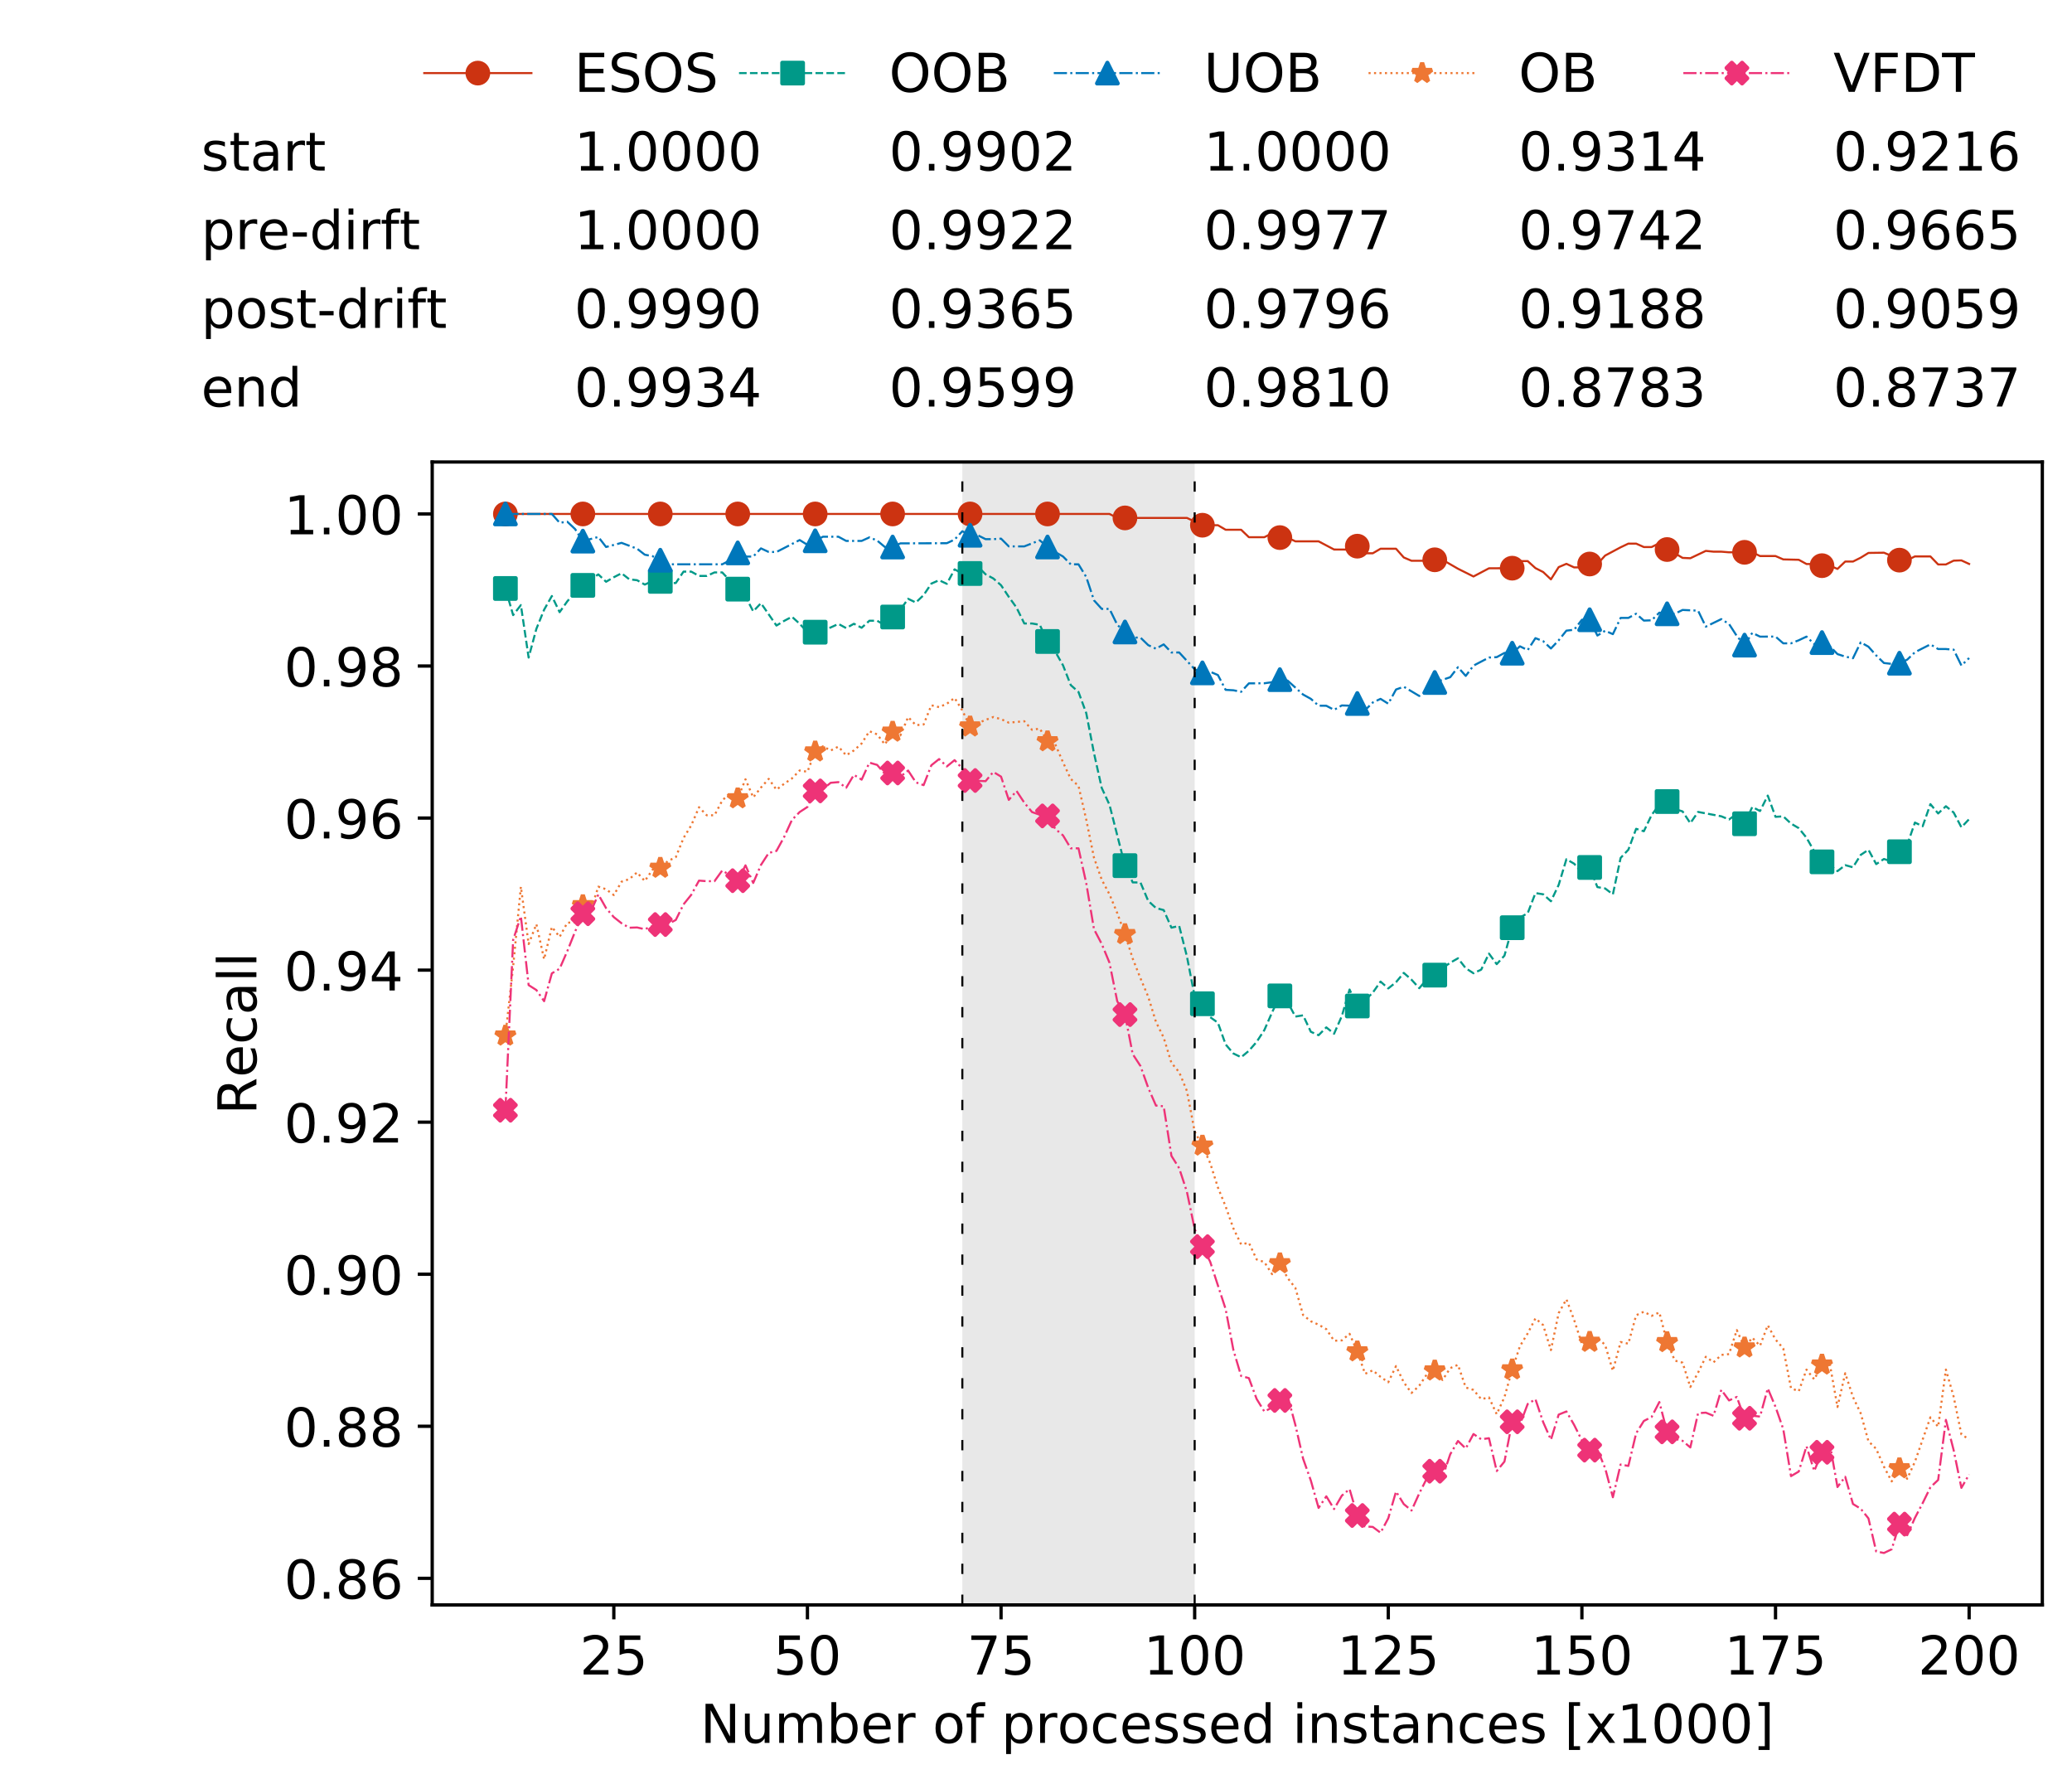 <?xml version="1.0" encoding="utf-8" standalone="no"?>
<!DOCTYPE svg PUBLIC "-//W3C//DTD SVG 1.1//EN"
  "http://www.w3.org/Graphics/SVG/1.1/DTD/svg11.dtd">
<!-- Created with matplotlib (https://matplotlib.org/) -->
<svg height="432.615pt" version="1.1" viewBox="0 0 502.65 432.615" width="502.65pt" xmlns="http://www.w3.org/2000/svg" xmlns:xlink="http://www.w3.org/1999/xlink">
 <defs>
  <style type="text/css">
*{stroke-linecap:butt;stroke-linejoin:round;white-space:pre;}
  </style>
 </defs>
 <g id="figure_1">
  <g id="patch_1">
   <path d="M 0 432.615 
L 502.65 432.615 
L 502.65 0 
L 0 0 
z
" style="fill:#ffffff;"/>
  </g>
  <g id="axes_1">
   <g id="patch_2">
    <path d="M 104.85 389.252 
L 495.45 389.252 
L 495.45 112.052 
L 104.85 112.052 
z
" style="fill:#ffffff;"/>
   </g>
   <g id="patch_3">
    <path clip-path="url(#p80527c1d76)" d="M 289.817 389.252 
L 289.817 112.052 
L 233.453 112.052 
L 233.453 389.252 
z
" style="fill:#d3d3d3;opacity:0.5;"/>
   </g>
   <g id="matplotlib.axis_1">
    <g id="xtick_1">
     <g id="line2d_1">
      <defs>
       <path d="M 0 0 
L 0 3.5 
" id="m7e3f3507e5" style="stroke:#000000;stroke-width:0.8;"/>
      </defs>
      <g>
       <use style="stroke:#000000;stroke-width:0.8;" x="148.908" xlink:href="#m7e3f3507e5" y="389.252"/>
      </g>
     </g>
     <g id="text_1">
      <!-- 25 -->
      <defs>
       <path d="M 19.188 8.297 
L 53.609 8.297 
L 53.609 0 
L 7.328 0 
L 7.328 8.297 
Q 12.938 14.109 22.625 23.891 
Q 32.328 33.688 34.812 36.531 
Q 39.547 41.844 41.422 45.531 
Q 43.312 49.219 43.312 52.781 
Q 43.312 58.594 39.234 62.25 
Q 35.156 65.922 28.609 65.922 
Q 23.969 65.922 18.812 64.312 
Q 13.672 62.703 7.812 59.422 
L 7.812 69.391 
Q 13.766 71.781 18.938 73 
Q 24.125 74.219 28.422 74.219 
Q 39.75 74.219 46.484 68.547 
Q 53.219 62.891 53.219 53.422 
Q 53.219 48.922 51.531 44.891 
Q 49.859 40.875 45.406 35.406 
Q 44.188 33.984 37.641 27.219 
Q 31.109 20.453 19.188 8.297 
z
" id="DejaVuSans-50"/>
       <path d="M 10.797 72.906 
L 49.516 72.906 
L 49.516 64.594 
L 19.828 64.594 
L 19.828 46.734 
Q 21.969 47.469 24.109 47.828 
Q 26.266 48.188 28.422 48.188 
Q 40.625 48.188 47.75 41.5 
Q 54.891 34.812 54.891 23.391 
Q 54.891 11.625 47.562 5.094 
Q 40.234 -1.422 26.906 -1.422 
Q 22.312 -1.422 17.547 -0.641 
Q 12.797 0.141 7.719 1.703 
L 7.719 11.625 
Q 12.109 9.234 16.797 8.062 
Q 21.484 6.891 26.703 6.891 
Q 35.156 6.891 40.078 11.328 
Q 45.016 15.766 45.016 23.391 
Q 45.016 31 40.078 35.438 
Q 35.156 39.891 26.703 39.891 
Q 22.75 39.891 18.812 39.016 
Q 14.891 38.141 10.797 36.281 
z
" id="DejaVuSans-53"/>
      </defs>
      <g transform="translate(140.636 406.13)scale(0.13 -0.13)">
       <use xlink:href="#DejaVuSans-50"/>
       <use x="63.623" xlink:href="#DejaVuSans-53"/>
      </g>
     </g>
    </g>
    <g id="xtick_2">
     <g id="line2d_2">
      <g>
       <use style="stroke:#000000;stroke-width:0.8;" x="195.877" xlink:href="#m7e3f3507e5" y="389.252"/>
      </g>
     </g>
     <g id="text_2">
      <!-- 50 -->
      <defs>
       <path d="M 31.781 66.406 
Q 24.172 66.406 20.328 58.906 
Q 16.5 51.422 16.5 36.375 
Q 16.5 21.391 20.328 13.891 
Q 24.172 6.391 31.781 6.391 
Q 39.453 6.391 43.281 13.891 
Q 47.125 21.391 47.125 36.375 
Q 47.125 51.422 43.281 58.906 
Q 39.453 66.406 31.781 66.406 
z
M 31.781 74.219 
Q 44.047 74.219 50.516 64.516 
Q 56.984 54.828 56.984 36.375 
Q 56.984 17.969 50.516 8.266 
Q 44.047 -1.422 31.781 -1.422 
Q 19.531 -1.422 13.062 8.266 
Q 6.594 17.969 6.594 36.375 
Q 6.594 54.828 13.062 64.516 
Q 19.531 74.219 31.781 74.219 
z
" id="DejaVuSans-48"/>
      </defs>
      <g transform="translate(187.606 406.13)scale(0.13 -0.13)">
       <use xlink:href="#DejaVuSans-53"/>
       <use x="63.623" xlink:href="#DejaVuSans-48"/>
      </g>
     </g>
    </g>
    <g id="xtick_3">
     <g id="line2d_3">
      <g>
       <use style="stroke:#000000;stroke-width:0.8;" x="242.847" xlink:href="#m7e3f3507e5" y="389.252"/>
      </g>
     </g>
     <g id="text_3">
      <!-- 75 -->
      <defs>
       <path d="M 8.203 72.906 
L 55.078 72.906 
L 55.078 68.703 
L 28.609 0 
L 18.312 0 
L 43.219 64.594 
L 8.203 64.594 
z
" id="DejaVuSans-55"/>
      </defs>
      <g transform="translate(234.576 406.13)scale(0.13 -0.13)">
       <use xlink:href="#DejaVuSans-55"/>
       <use x="63.623" xlink:href="#DejaVuSans-53"/>
      </g>
     </g>
    </g>
    <g id="xtick_4">
     <g id="line2d_4">
      <g>
       <use style="stroke:#000000;stroke-width:0.8;" x="289.817" xlink:href="#m7e3f3507e5" y="389.252"/>
      </g>
     </g>
     <g id="text_4">
      <!-- 100 -->
      <defs>
       <path d="M 12.406 8.297 
L 28.516 8.297 
L 28.516 63.922 
L 10.984 60.406 
L 10.984 69.391 
L 28.422 72.906 
L 38.281 72.906 
L 38.281 8.297 
L 54.391 8.297 
L 54.391 0 
L 12.406 0 
z
" id="DejaVuSans-49"/>
      </defs>
      <g transform="translate(277.41 406.13)scale(0.13 -0.13)">
       <use xlink:href="#DejaVuSans-49"/>
       <use x="63.623" xlink:href="#DejaVuSans-48"/>
       <use x="127.246" xlink:href="#DejaVuSans-48"/>
      </g>
     </g>
    </g>
    <g id="xtick_5">
     <g id="line2d_5">
      <g>
       <use style="stroke:#000000;stroke-width:0.8;" x="336.786" xlink:href="#m7e3f3507e5" y="389.252"/>
      </g>
     </g>
     <g id="text_5">
      <!-- 125 -->
      <g transform="translate(324.379 406.13)scale(0.13 -0.13)">
       <use xlink:href="#DejaVuSans-49"/>
       <use x="63.623" xlink:href="#DejaVuSans-50"/>
       <use x="127.246" xlink:href="#DejaVuSans-53"/>
      </g>
     </g>
    </g>
    <g id="xtick_6">
     <g id="line2d_6">
      <g>
       <use style="stroke:#000000;stroke-width:0.8;" x="383.756" xlink:href="#m7e3f3507e5" y="389.252"/>
      </g>
     </g>
     <g id="text_6">
      <!-- 150 -->
      <g transform="translate(371.349 406.13)scale(0.13 -0.13)">
       <use xlink:href="#DejaVuSans-49"/>
       <use x="63.623" xlink:href="#DejaVuSans-53"/>
       <use x="127.246" xlink:href="#DejaVuSans-48"/>
      </g>
     </g>
    </g>
    <g id="xtick_7">
     <g id="line2d_7">
      <g>
       <use style="stroke:#000000;stroke-width:0.8;" x="430.726" xlink:href="#m7e3f3507e5" y="389.252"/>
      </g>
     </g>
     <g id="text_7">
      <!-- 175 -->
      <g transform="translate(418.319 406.13)scale(0.13 -0.13)">
       <use xlink:href="#DejaVuSans-49"/>
       <use x="63.623" xlink:href="#DejaVuSans-55"/>
       <use x="127.246" xlink:href="#DejaVuSans-53"/>
      </g>
     </g>
    </g>
    <g id="xtick_8">
     <g id="line2d_8">
      <g>
       <use style="stroke:#000000;stroke-width:0.8;" x="477.695" xlink:href="#m7e3f3507e5" y="389.252"/>
      </g>
     </g>
     <g id="text_8">
      <!-- 200 -->
      <g transform="translate(465.289 406.13)scale(0.13 -0.13)">
       <use xlink:href="#DejaVuSans-50"/>
       <use x="63.623" xlink:href="#DejaVuSans-48"/>
       <use x="127.246" xlink:href="#DejaVuSans-48"/>
      </g>
     </g>
    </g>
    <g id="text_9">
     <!-- Number of processed instances [x1000] -->
     <defs>
      <path d="M 9.812 72.906 
L 23.094 72.906 
L 55.422 11.922 
L 55.422 72.906 
L 64.984 72.906 
L 64.984 0 
L 51.703 0 
L 19.391 60.984 
L 19.391 0 
L 9.812 0 
z
" id="DejaVuSans-78"/>
      <path d="M 8.5 21.578 
L 8.5 54.688 
L 17.484 54.688 
L 17.484 21.922 
Q 17.484 14.156 20.5 10.266 
Q 23.531 6.391 29.594 6.391 
Q 36.859 6.391 41.078 11.031 
Q 45.312 15.672 45.312 23.688 
L 45.312 54.688 
L 54.297 54.688 
L 54.297 0 
L 45.312 0 
L 45.312 8.406 
Q 42.047 3.422 37.719 1 
Q 33.406 -1.422 27.688 -1.422 
Q 18.266 -1.422 13.375 4.438 
Q 8.5 10.297 8.5 21.578 
z
M 31.109 56 
z
" id="DejaVuSans-117"/>
      <path d="M 52 44.188 
Q 55.375 50.25 60.062 53.125 
Q 64.75 56 71.094 56 
Q 79.641 56 84.281 50.016 
Q 88.922 44.047 88.922 33.016 
L 88.922 0 
L 79.891 0 
L 79.891 32.719 
Q 79.891 40.578 77.094 44.375 
Q 74.312 48.188 68.609 48.188 
Q 61.625 48.188 57.562 43.547 
Q 53.516 38.922 53.516 30.906 
L 53.516 0 
L 44.484 0 
L 44.484 32.719 
Q 44.484 40.625 41.703 44.406 
Q 38.922 48.188 33.109 48.188 
Q 26.219 48.188 22.156 43.531 
Q 18.109 38.875 18.109 30.906 
L 18.109 0 
L 9.078 0 
L 9.078 54.688 
L 18.109 54.688 
L 18.109 46.188 
Q 21.188 51.219 25.484 53.609 
Q 29.781 56 35.688 56 
Q 41.656 56 45.828 52.969 
Q 50 49.953 52 44.188 
z
" id="DejaVuSans-109"/>
      <path d="M 48.688 27.297 
Q 48.688 37.203 44.609 42.844 
Q 40.531 48.484 33.406 48.484 
Q 26.266 48.484 22.188 42.844 
Q 18.109 37.203 18.109 27.297 
Q 18.109 17.391 22.188 11.75 
Q 26.266 6.109 33.406 6.109 
Q 40.531 6.109 44.609 11.75 
Q 48.688 17.391 48.688 27.297 
z
M 18.109 46.391 
Q 20.953 51.266 25.266 53.625 
Q 29.594 56 35.594 56 
Q 45.562 56 51.781 48.094 
Q 58.016 40.188 58.016 27.297 
Q 58.016 14.406 51.781 6.484 
Q 45.562 -1.422 35.594 -1.422 
Q 29.594 -1.422 25.266 0.953 
Q 20.953 3.328 18.109 8.203 
L 18.109 0 
L 9.078 0 
L 9.078 75.984 
L 18.109 75.984 
z
" id="DejaVuSans-98"/>
      <path d="M 56.203 29.594 
L 56.203 25.203 
L 14.891 25.203 
Q 15.484 15.922 20.484 11.062 
Q 25.484 6.203 34.422 6.203 
Q 39.594 6.203 44.453 7.469 
Q 49.312 8.734 54.109 11.281 
L 54.109 2.781 
Q 49.266 0.734 44.188 -0.344 
Q 39.109 -1.422 33.891 -1.422 
Q 20.797 -1.422 13.156 6.188 
Q 5.516 13.812 5.516 26.812 
Q 5.516 40.234 12.766 48.109 
Q 20.016 56 32.328 56 
Q 43.359 56 49.781 48.891 
Q 56.203 41.797 56.203 29.594 
z
M 47.219 32.234 
Q 47.125 39.594 43.094 43.984 
Q 39.062 48.391 32.422 48.391 
Q 24.906 48.391 20.391 44.141 
Q 15.875 39.891 15.188 32.172 
z
" id="DejaVuSans-101"/>
      <path d="M 41.109 46.297 
Q 39.594 47.172 37.812 47.578 
Q 36.031 48 33.891 48 
Q 26.266 48 22.188 43.047 
Q 18.109 38.094 18.109 28.812 
L 18.109 0 
L 9.078 0 
L 9.078 54.688 
L 18.109 54.688 
L 18.109 46.188 
Q 20.953 51.172 25.484 53.578 
Q 30.031 56 36.531 56 
Q 37.453 56 38.578 55.875 
Q 39.703 55.766 41.062 55.516 
z
" id="DejaVuSans-114"/>
      <path id="DejaVuSans-32"/>
      <path d="M 30.609 48.391 
Q 23.391 48.391 19.188 42.75 
Q 14.984 37.109 14.984 27.297 
Q 14.984 17.484 19.156 11.844 
Q 23.344 6.203 30.609 6.203 
Q 37.797 6.203 41.984 11.859 
Q 46.188 17.531 46.188 27.297 
Q 46.188 37.016 41.984 42.703 
Q 37.797 48.391 30.609 48.391 
z
M 30.609 56 
Q 42.328 56 49.016 48.375 
Q 55.719 40.766 55.719 27.297 
Q 55.719 13.875 49.016 6.219 
Q 42.328 -1.422 30.609 -1.422 
Q 18.844 -1.422 12.172 6.219 
Q 5.516 13.875 5.516 27.297 
Q 5.516 40.766 12.172 48.375 
Q 18.844 56 30.609 56 
z
" id="DejaVuSans-111"/>
      <path d="M 37.109 75.984 
L 37.109 68.5 
L 28.516 68.5 
Q 23.688 68.5 21.797 66.547 
Q 19.922 64.594 19.922 59.516 
L 19.922 54.688 
L 34.719 54.688 
L 34.719 47.703 
L 19.922 47.703 
L 19.922 0 
L 10.891 0 
L 10.891 47.703 
L 2.297 47.703 
L 2.297 54.688 
L 10.891 54.688 
L 10.891 58.5 
Q 10.891 67.625 15.141 71.797 
Q 19.391 75.984 28.609 75.984 
z
" id="DejaVuSans-102"/>
      <path d="M 18.109 8.203 
L 18.109 -20.797 
L 9.078 -20.797 
L 9.078 54.688 
L 18.109 54.688 
L 18.109 46.391 
Q 20.953 51.266 25.266 53.625 
Q 29.594 56 35.594 56 
Q 45.562 56 51.781 48.094 
Q 58.016 40.188 58.016 27.297 
Q 58.016 14.406 51.781 6.484 
Q 45.562 -1.422 35.594 -1.422 
Q 29.594 -1.422 25.266 0.953 
Q 20.953 3.328 18.109 8.203 
z
M 48.688 27.297 
Q 48.688 37.203 44.609 42.844 
Q 40.531 48.484 33.406 48.484 
Q 26.266 48.484 22.188 42.844 
Q 18.109 37.203 18.109 27.297 
Q 18.109 17.391 22.188 11.75 
Q 26.266 6.109 33.406 6.109 
Q 40.531 6.109 44.609 11.75 
Q 48.688 17.391 48.688 27.297 
z
" id="DejaVuSans-112"/>
      <path d="M 48.781 52.594 
L 48.781 44.188 
Q 44.969 46.297 41.141 47.344 
Q 37.312 48.391 33.406 48.391 
Q 24.656 48.391 19.812 42.844 
Q 14.984 37.312 14.984 27.297 
Q 14.984 17.281 19.812 11.734 
Q 24.656 6.203 33.406 6.203 
Q 37.312 6.203 41.141 7.25 
Q 44.969 8.297 48.781 10.406 
L 48.781 2.094 
Q 45.016 0.344 40.984 -0.531 
Q 36.969 -1.422 32.422 -1.422 
Q 20.062 -1.422 12.781 6.344 
Q 5.516 14.109 5.516 27.297 
Q 5.516 40.672 12.859 48.328 
Q 20.219 56 33.016 56 
Q 37.156 56 41.109 55.141 
Q 45.062 54.297 48.781 52.594 
z
" id="DejaVuSans-99"/>
      <path d="M 44.281 53.078 
L 44.281 44.578 
Q 40.484 46.531 36.375 47.5 
Q 32.281 48.484 27.875 48.484 
Q 21.188 48.484 17.844 46.438 
Q 14.5 44.391 14.5 40.281 
Q 14.5 37.156 16.891 35.375 
Q 19.281 33.594 26.516 31.984 
L 29.594 31.297 
Q 39.156 29.25 43.188 25.516 
Q 47.219 21.781 47.219 15.094 
Q 47.219 7.469 41.188 3.016 
Q 35.156 -1.422 24.609 -1.422 
Q 20.219 -1.422 15.453 -0.562 
Q 10.688 0.297 5.422 2 
L 5.422 11.281 
Q 10.406 8.688 15.234 7.391 
Q 20.062 6.109 24.812 6.109 
Q 31.156 6.109 34.562 8.281 
Q 37.984 10.453 37.984 14.406 
Q 37.984 18.062 35.516 20.016 
Q 33.062 21.969 24.703 23.781 
L 21.578 24.516 
Q 13.234 26.266 9.516 29.906 
Q 5.812 33.547 5.812 39.891 
Q 5.812 47.609 11.281 51.797 
Q 16.75 56 26.812 56 
Q 31.781 56 36.172 55.266 
Q 40.578 54.547 44.281 53.078 
z
" id="DejaVuSans-115"/>
      <path d="M 45.406 46.391 
L 45.406 75.984 
L 54.391 75.984 
L 54.391 0 
L 45.406 0 
L 45.406 8.203 
Q 42.578 3.328 38.25 0.953 
Q 33.938 -1.422 27.875 -1.422 
Q 17.969 -1.422 11.734 6.484 
Q 5.516 14.406 5.516 27.297 
Q 5.516 40.188 11.734 48.094 
Q 17.969 56 27.875 56 
Q 33.938 56 38.25 53.625 
Q 42.578 51.266 45.406 46.391 
z
M 14.797 27.297 
Q 14.797 17.391 18.875 11.75 
Q 22.953 6.109 30.078 6.109 
Q 37.203 6.109 41.297 11.75 
Q 45.406 17.391 45.406 27.297 
Q 45.406 37.203 41.297 42.844 
Q 37.203 48.484 30.078 48.484 
Q 22.953 48.484 18.875 42.844 
Q 14.797 37.203 14.797 27.297 
z
" id="DejaVuSans-100"/>
      <path d="M 9.422 54.688 
L 18.406 54.688 
L 18.406 0 
L 9.422 0 
z
M 9.422 75.984 
L 18.406 75.984 
L 18.406 64.594 
L 9.422 64.594 
z
" id="DejaVuSans-105"/>
      <path d="M 54.891 33.016 
L 54.891 0 
L 45.906 0 
L 45.906 32.719 
Q 45.906 40.484 42.875 44.328 
Q 39.844 48.188 33.797 48.188 
Q 26.516 48.188 22.312 43.547 
Q 18.109 38.922 18.109 30.906 
L 18.109 0 
L 9.078 0 
L 9.078 54.688 
L 18.109 54.688 
L 18.109 46.188 
Q 21.344 51.125 25.703 53.562 
Q 30.078 56 35.797 56 
Q 45.219 56 50.047 50.172 
Q 54.891 44.344 54.891 33.016 
z
" id="DejaVuSans-110"/>
      <path d="M 18.312 70.219 
L 18.312 54.688 
L 36.812 54.688 
L 36.812 47.703 
L 18.312 47.703 
L 18.312 18.016 
Q 18.312 11.328 20.141 9.422 
Q 21.969 7.516 27.594 7.516 
L 36.812 7.516 
L 36.812 0 
L 27.594 0 
Q 17.188 0 13.234 3.875 
Q 9.281 7.766 9.281 18.016 
L 9.281 47.703 
L 2.688 47.703 
L 2.688 54.688 
L 9.281 54.688 
L 9.281 70.219 
z
" id="DejaVuSans-116"/>
      <path d="M 34.281 27.484 
Q 23.391 27.484 19.188 25 
Q 14.984 22.516 14.984 16.5 
Q 14.984 11.719 18.141 8.906 
Q 21.297 6.109 26.703 6.109 
Q 34.188 6.109 38.703 11.406 
Q 43.219 16.703 43.219 25.484 
L 43.219 27.484 
z
M 52.203 31.203 
L 52.203 0 
L 43.219 0 
L 43.219 8.297 
Q 40.141 3.328 35.547 0.953 
Q 30.953 -1.422 24.312 -1.422 
Q 15.922 -1.422 10.953 3.297 
Q 6 8.016 6 15.922 
Q 6 25.141 12.172 29.828 
Q 18.359 34.516 30.609 34.516 
L 43.219 34.516 
L 43.219 35.406 
Q 43.219 41.609 39.141 45 
Q 35.062 48.391 27.688 48.391 
Q 23 48.391 18.547 47.266 
Q 14.109 46.141 10.016 43.891 
L 10.016 52.203 
Q 14.938 54.109 19.578 55.047 
Q 24.219 56 28.609 56 
Q 40.484 56 46.344 49.844 
Q 52.203 43.703 52.203 31.203 
z
" id="DejaVuSans-97"/>
      <path d="M 8.594 75.984 
L 29.297 75.984 
L 29.297 69 
L 17.578 69 
L 17.578 -6.203 
L 29.297 -6.203 
L 29.297 -13.188 
L 8.594 -13.188 
z
" id="DejaVuSans-91"/>
      <path d="M 54.891 54.688 
L 35.109 28.078 
L 55.906 0 
L 45.312 0 
L 29.391 21.484 
L 13.484 0 
L 2.875 0 
L 24.125 28.609 
L 4.688 54.688 
L 15.281 54.688 
L 29.781 35.203 
L 44.281 54.688 
z
" id="DejaVuSans-120"/>
      <path d="M 30.422 75.984 
L 30.422 -13.188 
L 9.719 -13.188 
L 9.719 -6.203 
L 21.391 -6.203 
L 21.391 69 
L 9.719 69 
L 9.719 75.984 
z
" id="DejaVuSans-93"/>
     </defs>
     <g transform="translate(169.881 422.711)scale(0.13 -0.13)">
      <use xlink:href="#DejaVuSans-78"/>
      <use x="74.805" xlink:href="#DejaVuSans-117"/>
      <use x="138.184" xlink:href="#DejaVuSans-109"/>
      <use x="235.596" xlink:href="#DejaVuSans-98"/>
      <use x="299.072" xlink:href="#DejaVuSans-101"/>
      <use x="360.596" xlink:href="#DejaVuSans-114"/>
      <use x="401.709" xlink:href="#DejaVuSans-32"/>
      <use x="433.496" xlink:href="#DejaVuSans-111"/>
      <use x="494.678" xlink:href="#DejaVuSans-102"/>
      <use x="529.883" xlink:href="#DejaVuSans-32"/>
      <use x="561.67" xlink:href="#DejaVuSans-112"/>
      <use x="625.146" xlink:href="#DejaVuSans-114"/>
      <use x="666.229" xlink:href="#DejaVuSans-111"/>
      <use x="727.41" xlink:href="#DejaVuSans-99"/>
      <use x="782.391" xlink:href="#DejaVuSans-101"/>
      <use x="843.914" xlink:href="#DejaVuSans-115"/>
      <use x="896.014" xlink:href="#DejaVuSans-115"/>
      <use x="948.113" xlink:href="#DejaVuSans-101"/>
      <use x="1009.637" xlink:href="#DejaVuSans-100"/>
      <use x="1073.113" xlink:href="#DejaVuSans-32"/>
      <use x="1104.9" xlink:href="#DejaVuSans-105"/>
      <use x="1132.684" xlink:href="#DejaVuSans-110"/>
      <use x="1196.062" xlink:href="#DejaVuSans-115"/>
      <use x="1248.162" xlink:href="#DejaVuSans-116"/>
      <use x="1287.371" xlink:href="#DejaVuSans-97"/>
      <use x="1348.65" xlink:href="#DejaVuSans-110"/>
      <use x="1412.029" xlink:href="#DejaVuSans-99"/>
      <use x="1467.01" xlink:href="#DejaVuSans-101"/>
      <use x="1528.533" xlink:href="#DejaVuSans-115"/>
      <use x="1580.633" xlink:href="#DejaVuSans-32"/>
      <use x="1612.42" xlink:href="#DejaVuSans-91"/>
      <use x="1651.434" xlink:href="#DejaVuSans-120"/>
      <use x="1710.613" xlink:href="#DejaVuSans-49"/>
      <use x="1774.236" xlink:href="#DejaVuSans-48"/>
      <use x="1837.859" xlink:href="#DejaVuSans-48"/>
      <use x="1901.482" xlink:href="#DejaVuSans-48"/>
      <use x="1965.105" xlink:href="#DejaVuSans-93"/>
     </g>
    </g>
   </g>
   <g id="matplotlib.axis_2">
    <g id="ytick_1">
     <g id="line2d_9">
      <defs>
       <path d="M 0 0 
L -3.5 0 
" id="m48c9c8a1fa" style="stroke:#000000;stroke-width:0.8;"/>
      </defs>
      <g>
       <use style="stroke:#000000;stroke-width:0.8;" x="104.85" xlink:href="#m48c9c8a1fa" y="382.798"/>
      </g>
     </g>
     <g id="text_10">
      <!-- 0.86 -->
      <defs>
       <path d="M 10.688 12.406 
L 21 12.406 
L 21 0 
L 10.688 0 
z
" id="DejaVuSans-46"/>
       <path d="M 31.781 34.625 
Q 24.75 34.625 20.719 30.859 
Q 16.703 27.094 16.703 20.516 
Q 16.703 13.922 20.719 10.156 
Q 24.75 6.391 31.781 6.391 
Q 38.812 6.391 42.859 10.172 
Q 46.922 13.969 46.922 20.516 
Q 46.922 27.094 42.891 30.859 
Q 38.875 34.625 31.781 34.625 
z
M 21.922 38.812 
Q 15.578 40.375 12.031 44.719 
Q 8.5 49.078 8.5 55.328 
Q 8.5 64.062 14.719 69.141 
Q 20.953 74.219 31.781 74.219 
Q 42.672 74.219 48.875 69.141 
Q 55.078 64.062 55.078 55.328 
Q 55.078 49.078 51.531 44.719 
Q 48 40.375 41.703 38.812 
Q 48.828 37.156 52.797 32.312 
Q 56.781 27.484 56.781 20.516 
Q 56.781 9.906 50.312 4.234 
Q 43.844 -1.422 31.781 -1.422 
Q 19.734 -1.422 13.25 4.234 
Q 6.781 9.906 6.781 20.516 
Q 6.781 27.484 10.781 32.312 
Q 14.797 37.156 21.922 38.812 
z
M 18.312 54.391 
Q 18.312 48.734 21.844 45.562 
Q 25.391 42.391 31.781 42.391 
Q 38.141 42.391 41.719 45.562 
Q 45.312 48.734 45.312 54.391 
Q 45.312 60.062 41.719 63.234 
Q 38.141 66.406 31.781 66.406 
Q 25.391 66.406 21.844 63.234 
Q 18.312 60.062 18.312 54.391 
z
" id="DejaVuSans-56"/>
       <path d="M 33.016 40.375 
Q 26.375 40.375 22.484 35.828 
Q 18.609 31.297 18.609 23.391 
Q 18.609 15.531 22.484 10.953 
Q 26.375 6.391 33.016 6.391 
Q 39.656 6.391 43.531 10.953 
Q 47.406 15.531 47.406 23.391 
Q 47.406 31.297 43.531 35.828 
Q 39.656 40.375 33.016 40.375 
z
M 52.594 71.297 
L 52.594 62.312 
Q 48.875 64.062 45.094 64.984 
Q 41.312 65.922 37.594 65.922 
Q 27.828 65.922 22.672 59.328 
Q 17.531 52.734 16.797 39.406 
Q 19.672 43.656 24.016 45.922 
Q 28.375 48.188 33.594 48.188 
Q 44.578 48.188 50.953 41.516 
Q 57.328 34.859 57.328 23.391 
Q 57.328 12.156 50.688 5.359 
Q 44.047 -1.422 33.016 -1.422 
Q 20.359 -1.422 13.672 8.266 
Q 6.984 17.969 6.984 36.375 
Q 6.984 53.656 15.188 63.938 
Q 23.391 74.219 37.203 74.219 
Q 40.922 74.219 44.703 73.484 
Q 48.484 72.75 52.594 71.297 
z
" id="DejaVuSans-54"/>
      </defs>
      <g transform="translate(68.905 387.737)scale(0.13 -0.13)">
       <use xlink:href="#DejaVuSans-48"/>
       <use x="63.623" xlink:href="#DejaVuSans-46"/>
       <use x="95.41" xlink:href="#DejaVuSans-56"/>
       <use x="159.033" xlink:href="#DejaVuSans-54"/>
      </g>
     </g>
    </g>
    <g id="ytick_2">
     <g id="line2d_10">
      <g>
       <use style="stroke:#000000;stroke-width:0.8;" x="104.85" xlink:href="#m48c9c8a1fa" y="345.92"/>
      </g>
     </g>
     <g id="text_11">
      <!-- 0.88 -->
      <g transform="translate(68.905 350.859)scale(0.13 -0.13)">
       <use xlink:href="#DejaVuSans-48"/>
       <use x="63.623" xlink:href="#DejaVuSans-46"/>
       <use x="95.41" xlink:href="#DejaVuSans-56"/>
       <use x="159.033" xlink:href="#DejaVuSans-56"/>
      </g>
     </g>
    </g>
    <g id="ytick_3">
     <g id="line2d_11">
      <g>
       <use style="stroke:#000000;stroke-width:0.8;" x="104.85" xlink:href="#m48c9c8a1fa" y="309.042"/>
      </g>
     </g>
     <g id="text_12">
      <!-- 0.90 -->
      <defs>
       <path d="M 10.984 1.516 
L 10.984 10.5 
Q 14.703 8.734 18.5 7.812 
Q 22.312 6.891 25.984 6.891 
Q 35.75 6.891 40.891 13.453 
Q 46.047 20.016 46.781 33.406 
Q 43.953 29.203 39.594 26.953 
Q 35.25 24.703 29.984 24.703 
Q 19.047 24.703 12.672 31.312 
Q 6.297 37.938 6.297 49.422 
Q 6.297 60.641 12.938 67.422 
Q 19.578 74.219 30.609 74.219 
Q 43.266 74.219 49.922 64.516 
Q 56.594 54.828 56.594 36.375 
Q 56.594 19.141 48.406 8.859 
Q 40.234 -1.422 26.422 -1.422 
Q 22.703 -1.422 18.891 -0.688 
Q 15.094 0.047 10.984 1.516 
z
M 30.609 32.422 
Q 37.25 32.422 41.125 36.953 
Q 45.016 41.5 45.016 49.422 
Q 45.016 57.281 41.125 61.844 
Q 37.25 66.406 30.609 66.406 
Q 23.969 66.406 20.094 61.844 
Q 16.219 57.281 16.219 49.422 
Q 16.219 41.5 20.094 36.953 
Q 23.969 32.422 30.609 32.422 
z
" id="DejaVuSans-57"/>
      </defs>
      <g transform="translate(68.905 313.981)scale(0.13 -0.13)">
       <use xlink:href="#DejaVuSans-48"/>
       <use x="63.623" xlink:href="#DejaVuSans-46"/>
       <use x="95.41" xlink:href="#DejaVuSans-57"/>
       <use x="159.033" xlink:href="#DejaVuSans-48"/>
      </g>
     </g>
    </g>
    <g id="ytick_4">
     <g id="line2d_12">
      <g>
       <use style="stroke:#000000;stroke-width:0.8;" x="104.85" xlink:href="#m48c9c8a1fa" y="272.164"/>
      </g>
     </g>
     <g id="text_13">
      <!-- 0.92 -->
      <g transform="translate(68.905 277.103)scale(0.13 -0.13)">
       <use xlink:href="#DejaVuSans-48"/>
       <use x="63.623" xlink:href="#DejaVuSans-46"/>
       <use x="95.41" xlink:href="#DejaVuSans-57"/>
       <use x="159.033" xlink:href="#DejaVuSans-50"/>
      </g>
     </g>
    </g>
    <g id="ytick_5">
     <g id="line2d_13">
      <g>
       <use style="stroke:#000000;stroke-width:0.8;" x="104.85" xlink:href="#m48c9c8a1fa" y="235.286"/>
      </g>
     </g>
     <g id="text_14">
      <!-- 0.94 -->
      <defs>
       <path d="M 37.797 64.312 
L 12.891 25.391 
L 37.797 25.391 
z
M 35.203 72.906 
L 47.609 72.906 
L 47.609 25.391 
L 58.016 25.391 
L 58.016 17.188 
L 47.609 17.188 
L 47.609 0 
L 37.797 0 
L 37.797 17.188 
L 4.891 17.188 
L 4.891 26.703 
z
" id="DejaVuSans-52"/>
      </defs>
      <g transform="translate(68.905 240.225)scale(0.13 -0.13)">
       <use xlink:href="#DejaVuSans-48"/>
       <use x="63.623" xlink:href="#DejaVuSans-46"/>
       <use x="95.41" xlink:href="#DejaVuSans-57"/>
       <use x="159.033" xlink:href="#DejaVuSans-52"/>
      </g>
     </g>
    </g>
    <g id="ytick_6">
     <g id="line2d_14">
      <g>
       <use style="stroke:#000000;stroke-width:0.8;" x="104.85" xlink:href="#m48c9c8a1fa" y="198.408"/>
      </g>
     </g>
     <g id="text_15">
      <!-- 0.96 -->
      <g transform="translate(68.905 203.347)scale(0.13 -0.13)">
       <use xlink:href="#DejaVuSans-48"/>
       <use x="63.623" xlink:href="#DejaVuSans-46"/>
       <use x="95.41" xlink:href="#DejaVuSans-57"/>
       <use x="159.033" xlink:href="#DejaVuSans-54"/>
      </g>
     </g>
    </g>
    <g id="ytick_7">
     <g id="line2d_15">
      <g>
       <use style="stroke:#000000;stroke-width:0.8;" x="104.85" xlink:href="#m48c9c8a1fa" y="161.53"/>
      </g>
     </g>
     <g id="text_16">
      <!-- 0.98 -->
      <g transform="translate(68.905 166.469)scale(0.13 -0.13)">
       <use xlink:href="#DejaVuSans-48"/>
       <use x="63.623" xlink:href="#DejaVuSans-46"/>
       <use x="95.41" xlink:href="#DejaVuSans-57"/>
       <use x="159.033" xlink:href="#DejaVuSans-56"/>
      </g>
     </g>
    </g>
    <g id="ytick_8">
     <g id="line2d_16">
      <g>
       <use style="stroke:#000000;stroke-width:0.8;" x="104.85" xlink:href="#m48c9c8a1fa" y="124.652"/>
      </g>
     </g>
     <g id="text_17">
      <!-- 1.00 -->
      <g transform="translate(68.905 129.591)scale(0.13 -0.13)">
       <use xlink:href="#DejaVuSans-49"/>
       <use x="63.623" xlink:href="#DejaVuSans-46"/>
       <use x="95.41" xlink:href="#DejaVuSans-48"/>
       <use x="159.033" xlink:href="#DejaVuSans-48"/>
      </g>
     </g>
    </g>
    <g id="text_18">
     <!-- Recall -->
     <defs>
      <path d="M 44.391 34.188 
Q 47.562 33.109 50.562 29.594 
Q 53.562 26.078 56.594 19.922 
L 66.609 0 
L 56 0 
L 46.688 18.703 
Q 43.062 26.031 39.672 28.422 
Q 36.281 30.812 30.422 30.812 
L 19.672 30.812 
L 19.672 0 
L 9.812 0 
L 9.812 72.906 
L 32.078 72.906 
Q 44.578 72.906 50.734 67.672 
Q 56.891 62.453 56.891 51.906 
Q 56.891 45.016 53.688 40.469 
Q 50.484 35.938 44.391 34.188 
z
M 19.672 64.797 
L 19.672 38.922 
L 32.078 38.922 
Q 39.203 38.922 42.844 42.219 
Q 46.484 45.516 46.484 51.906 
Q 46.484 58.297 42.844 61.547 
Q 39.203 64.797 32.078 64.797 
z
" id="DejaVuSans-82"/>
      <path d="M 9.422 75.984 
L 18.406 75.984 
L 18.406 0 
L 9.422 0 
z
" id="DejaVuSans-108"/>
     </defs>
     <g transform="translate(62.201 270.333)rotate(-90)scale(0.13 -0.13)">
      <use xlink:href="#DejaVuSans-82"/>
      <use x="69.42" xlink:href="#DejaVuSans-101"/>
      <use x="130.943" xlink:href="#DejaVuSans-99"/>
      <use x="185.924" xlink:href="#DejaVuSans-97"/>
      <use x="247.203" xlink:href="#DejaVuSans-108"/>
      <use x="274.986" xlink:href="#DejaVuSans-108"/>
     </g>
    </g>
   </g>
   <g id="line2d_17"/>
   <g id="line2d_18"/>
   <g id="line2d_19"/>
   <g id="line2d_20"/>
   <g id="line2d_21"/>
   <g id="line2d_22">
    <path clip-path="url(#p80527c1d76)" d="M 122.605 124.652 
L 269.15 124.652 
L 271.029 125.612 
L 287.938 125.612 
L 291.695 127.384 
L 295.453 127.384 
L 297.332 128.481 
L 301.089 128.481 
L 302.968 130.289 
L 306.726 130.289 
L 308.605 129.328 
L 310.483 130.388 
L 312.362 130.388 
L 314.241 131.292 
L 319.877 131.292 
L 323.635 133.275 
L 327.392 133.294 
L 329.271 132.464 
L 331.15 134.187 
L 333.029 134.187 
L 334.908 133.089 
L 338.665 133.089 
L 340.544 135.205 
L 342.423 136.007 
L 346.18 136.007 
L 348.059 135.77 
L 349.938 135.77 
L 353.695 137.939 
L 357.453 139.815 
L 361.211 137.833 
L 366.847 137.803 
L 368.726 136.08 
L 370.605 136.08 
L 372.483 137.787 
L 374.362 138.738 
L 376.241 140.511 
L 378.12 137.548 
L 379.998 136.746 
L 381.877 137.616 
L 383.756 137.616 
L 385.635 136.793 
L 387.514 136.793 
L 389.392 134.744 
L 393.15 132.739 
L 395.029 131.844 
L 396.908 131.844 
L 398.786 132.675 
L 400.665 132.675 
L 402.544 131.743 
L 404.423 133.28 
L 406.302 134.184 
L 408.18 135.308 
L 410.059 135.391 
L 413.817 133.608 
L 415.695 133.8 
L 417.574 133.8 
L 419.453 133.955 
L 425.089 133.955 
L 426.968 134.859 
L 430.726 134.859 
L 432.605 135.675 
L 436.362 135.766 
L 438.241 136.79 
L 440.12 136.79 
L 441.998 137.195 
L 443.877 137.169 
L 445.756 137.986 
L 447.635 136.195 
L 449.514 136.195 
L 451.392 135.255 
L 453.271 134.102 
L 457.029 134.048 
L 458.908 134.83 
L 460.786 135.854 
L 462.665 135.854 
L 464.544 134.95 
L 468.302 134.95 
L 470.18 136.9 
L 472.059 136.9 
L 473.938 135.978 
L 475.817 135.914 
L 477.695 136.776 
L 477.695 136.776 
" style="fill:none;stroke:#cc3311;stroke-linecap:square;stroke-width:0.5;"/>
    <defs>
     <path d="M 0 2.5 
C 0.663 2.5 1.299 2.237 1.768 1.768 
C 2.237 1.299 2.5 0.663 2.5 0 
C 2.5 -0.663 2.237 -1.299 1.768 -1.768 
C 1.299 -2.237 0.663 -2.5 0 -2.5 
C -0.663 -2.5 -1.299 -2.237 -1.768 -1.768 
C -2.237 -1.299 -2.5 -0.663 -2.5 0 
C -2.5 0.663 -2.237 1.299 -1.768 1.768 
C -1.299 2.237 -0.663 2.5 0 2.5 
z
" id="m6f4a80d81f" style="stroke:#cc3311;"/>
    </defs>
    <g clip-path="url(#p80527c1d76)">
     <use style="fill:#cc3311;stroke:#cc3311;" x="122.605" xlink:href="#m6f4a80d81f" y="124.652"/>
     <use style="fill:#cc3311;stroke:#cc3311;" x="141.392" xlink:href="#m6f4a80d81f" y="124.652"/>
     <use style="fill:#cc3311;stroke:#cc3311;" x="160.18" xlink:href="#m6f4a80d81f" y="124.652"/>
     <use style="fill:#cc3311;stroke:#cc3311;" x="178.968" xlink:href="#m6f4a80d81f" y="124.652"/>
     <use style="fill:#cc3311;stroke:#cc3311;" x="197.756" xlink:href="#m6f4a80d81f" y="124.652"/>
     <use style="fill:#cc3311;stroke:#cc3311;" x="216.544" xlink:href="#m6f4a80d81f" y="124.652"/>
     <use style="fill:#cc3311;stroke:#cc3311;" x="235.332" xlink:href="#m6f4a80d81f" y="124.652"/>
     <use style="fill:#cc3311;stroke:#cc3311;" x="254.12" xlink:href="#m6f4a80d81f" y="124.652"/>
     <use style="fill:#cc3311;stroke:#cc3311;" x="272.908" xlink:href="#m6f4a80d81f" y="125.612"/>
     <use style="fill:#cc3311;stroke:#cc3311;" x="291.695" xlink:href="#m6f4a80d81f" y="127.384"/>
     <use style="fill:#cc3311;stroke:#cc3311;" x="310.483" xlink:href="#m6f4a80d81f" y="130.388"/>
     <use style="fill:#cc3311;stroke:#cc3311;" x="329.271" xlink:href="#m6f4a80d81f" y="132.464"/>
     <use style="fill:#cc3311;stroke:#cc3311;" x="348.059" xlink:href="#m6f4a80d81f" y="135.77"/>
     <use style="fill:#cc3311;stroke:#cc3311;" x="366.847" xlink:href="#m6f4a80d81f" y="137.803"/>
     <use style="fill:#cc3311;stroke:#cc3311;" x="385.635" xlink:href="#m6f4a80d81f" y="136.793"/>
     <use style="fill:#cc3311;stroke:#cc3311;" x="404.423" xlink:href="#m6f4a80d81f" y="133.28"/>
     <use style="fill:#cc3311;stroke:#cc3311;" x="423.211" xlink:href="#m6f4a80d81f" y="133.955"/>
     <use style="fill:#cc3311;stroke:#cc3311;" x="441.998" xlink:href="#m6f4a80d81f" y="137.195"/>
     <use style="fill:#cc3311;stroke:#cc3311;" x="460.786" xlink:href="#m6f4a80d81f" y="135.854"/>
    </g>
   </g>
   <g id="line2d_23"/>
   <g id="line2d_24"/>
   <g id="line2d_25"/>
   <g id="line2d_26"/>
   <g id="line2d_27">
    <path clip-path="url(#p80527c1d76)" d="M 122.605 142.729 
L 124.483 149.185 
L 126.362 146.752 
L 128.241 159.483 
L 130.12 152.517 
L 131.998 147.873 
L 133.877 144.555 
L 135.756 148.47 
L 137.635 145.823 
L 139.514 143.706 
L 141.392 141.974 
L 143.271 140.531 
L 145.15 139.309 
L 147.029 141.095 
L 148.908 139.998 
L 150.786 139.039 
L 152.665 140.501 
L 154.544 140.722 
L 156.423 141.779 
L 158.302 140.922 
L 160.18 140.999 
L 162.059 141.433 
L 163.938 141.401 
L 165.817 138.637 
L 167.695 138.637 
L 169.574 139.684 
L 171.453 139.684 
L 173.332 138.831 
L 175.211 138.831 
L 178.968 142.884 
L 180.847 144.657 
L 182.726 148.272 
L 184.605 146.29 
L 188.362 151.717 
L 190.241 150.579 
L 192.12 149.588 
L 193.998 151.292 
L 195.877 153.318 
L 197.756 153.329 
L 199.635 153.038 
L 203.392 151.321 
L 205.271 152.334 
L 207.15 151.286 
L 209.029 152.257 
L 210.908 150.549 
L 212.786 150.549 
L 214.665 151.653 
L 216.544 149.648 
L 218.423 147.875 
L 220.302 145.23 
L 222.18 146.134 
L 224.059 144.338 
L 225.938 141.544 
L 227.817 140.721 
L 229.695 141.599 
L 231.574 138.087 
L 233.453 139.1 
L 235.332 139.09 
L 237.211 137.398 
L 239.089 139.28 
L 240.968 140.293 
L 242.847 141.939 
L 244.726 144.761 
L 246.605 147.371 
L 248.483 151.213 
L 250.362 151.213 
L 252.241 151.54 
L 254.12 155.583 
L 255.998 158.042 
L 257.877 161.36 
L 259.756 166.159 
L 261.635 167.835 
L 263.514 172.957 
L 265.392 182.662 
L 267.271 191.107 
L 269.15 195.186 
L 272.908 209.945 
L 274.786 214.013 
L 276.665 214.032 
L 278.544 218.496 
L 280.423 220.227 
L 282.302 220.727 
L 284.18 224.993 
L 286.059 224.566 
L 287.938 231.984 
L 289.817 241.675 
L 291.695 243.446 
L 293.574 246.69 
L 295.453 248.047 
L 297.332 253.319 
L 299.211 255.509 
L 301.089 256.418 
L 302.968 254.848 
L 304.847 252.696 
L 306.726 249.814 
L 308.605 245.516 
L 310.483 241.539 
L 312.362 243.035 
L 314.241 246.557 
L 316.12 246.25 
L 317.998 250.241 
L 319.877 251.072 
L 321.756 249.174 
L 323.635 250.716 
L 325.514 246.441 
L 327.392 239.993 
L 329.271 243.987 
L 331.15 242.592 
L 333.029 240.749 
L 334.908 238.071 
L 336.786 239.726 
L 338.665 238.214 
L 340.544 235.963 
L 342.423 237.611 
L 344.302 239.668 
L 346.18 237.446 
L 348.059 236.5 
L 349.938 234.818 
L 351.817 233.492 
L 353.695 232.42 
L 355.574 234.828 
L 357.453 236.045 
L 359.332 235.163 
L 361.211 231.278 
L 363.089 233.838 
L 364.968 231.772 
L 366.847 225.003 
L 368.726 222.521 
L 370.605 221.485 
L 372.483 216.602 
L 374.362 216.897 
L 376.241 218.583 
L 378.12 214.619 
L 379.998 208.385 
L 381.877 209.48 
L 383.756 211.652 
L 385.635 210.385 
L 387.514 215.147 
L 389.392 215.481 
L 391.271 216.916 
L 393.15 208.068 
L 395.029 206.081 
L 396.908 201.015 
L 398.786 201.604 
L 400.665 197.674 
L 402.544 195.137 
L 404.423 194.403 
L 406.302 196.193 
L 408.18 196.8 
L 410.059 199.651 
L 411.938 196.921 
L 417.574 197.981 
L 419.453 198.754 
L 421.332 197.391 
L 423.211 199.79 
L 425.089 195.711 
L 426.968 196.702 
L 428.847 192.96 
L 430.726 198.111 
L 432.605 197.992 
L 434.483 199.748 
L 436.362 200.852 
L 438.241 203.177 
L 440.12 206.481 
L 441.998 209.028 
L 443.877 209.803 
L 445.756 211.282 
L 447.635 209.827 
L 449.514 210.347 
L 451.392 207.342 
L 453.271 206.097 
L 455.15 209.574 
L 457.029 208.334 
L 458.908 208.951 
L 460.786 206.574 
L 462.665 204.921 
L 464.544 199.498 
L 466.423 200.393 
L 468.302 195.025 
L 470.18 197.293 
L 472.059 195.537 
L 473.938 197.059 
L 475.817 200.644 
L 477.695 198.668 
L 477.695 198.668 
" style="fill:none;stroke:#009988;stroke-dasharray:1.85,0.8;stroke-dashoffset:0;stroke-width:0.5;"/>
    <defs>
     <path d="M -2.5 2.5 
L 2.5 2.5 
L 2.5 -2.5 
L -2.5 -2.5 
z
" id="md2760500c9" style="stroke:#009988;stroke-linejoin:miter;"/>
    </defs>
    <g clip-path="url(#p80527c1d76)">
     <use style="fill:#009988;stroke:#009988;stroke-linejoin:miter;" x="122.605" xlink:href="#md2760500c9" y="142.729"/>
     <use style="fill:#009988;stroke:#009988;stroke-linejoin:miter;" x="141.392" xlink:href="#md2760500c9" y="141.974"/>
     <use style="fill:#009988;stroke:#009988;stroke-linejoin:miter;" x="160.18" xlink:href="#md2760500c9" y="140.999"/>
     <use style="fill:#009988;stroke:#009988;stroke-linejoin:miter;" x="178.968" xlink:href="#md2760500c9" y="142.884"/>
     <use style="fill:#009988;stroke:#009988;stroke-linejoin:miter;" x="197.756" xlink:href="#md2760500c9" y="153.329"/>
     <use style="fill:#009988;stroke:#009988;stroke-linejoin:miter;" x="216.544" xlink:href="#md2760500c9" y="149.648"/>
     <use style="fill:#009988;stroke:#009988;stroke-linejoin:miter;" x="235.332" xlink:href="#md2760500c9" y="139.09"/>
     <use style="fill:#009988;stroke:#009988;stroke-linejoin:miter;" x="254.12" xlink:href="#md2760500c9" y="155.583"/>
     <use style="fill:#009988;stroke:#009988;stroke-linejoin:miter;" x="272.908" xlink:href="#md2760500c9" y="209.945"/>
     <use style="fill:#009988;stroke:#009988;stroke-linejoin:miter;" x="291.695" xlink:href="#md2760500c9" y="243.446"/>
     <use style="fill:#009988;stroke:#009988;stroke-linejoin:miter;" x="310.483" xlink:href="#md2760500c9" y="241.539"/>
     <use style="fill:#009988;stroke:#009988;stroke-linejoin:miter;" x="329.271" xlink:href="#md2760500c9" y="243.987"/>
     <use style="fill:#009988;stroke:#009988;stroke-linejoin:miter;" x="348.059" xlink:href="#md2760500c9" y="236.5"/>
     <use style="fill:#009988;stroke:#009988;stroke-linejoin:miter;" x="366.847" xlink:href="#md2760500c9" y="225.003"/>
     <use style="fill:#009988;stroke:#009988;stroke-linejoin:miter;" x="385.635" xlink:href="#md2760500c9" y="210.385"/>
     <use style="fill:#009988;stroke:#009988;stroke-linejoin:miter;" x="404.423" xlink:href="#md2760500c9" y="194.403"/>
     <use style="fill:#009988;stroke:#009988;stroke-linejoin:miter;" x="423.211" xlink:href="#md2760500c9" y="199.79"/>
     <use style="fill:#009988;stroke:#009988;stroke-linejoin:miter;" x="441.998" xlink:href="#md2760500c9" y="209.028"/>
     <use style="fill:#009988;stroke:#009988;stroke-linejoin:miter;" x="460.786" xlink:href="#md2760500c9" y="206.574"/>
    </g>
   </g>
   <g id="line2d_28"/>
   <g id="line2d_29"/>
   <g id="line2d_30"/>
   <g id="line2d_31"/>
   <g id="line2d_32">
    <path clip-path="url(#p80527c1d76)" d="M 122.605 124.652 
L 133.877 124.652 
L 135.756 126.786 
L 137.635 126.549 
L 139.514 128.321 
L 141.392 131.242 
L 145.15 130.228 
L 147.029 132.662 
L 150.786 131.661 
L 154.544 133.073 
L 156.423 134.533 
L 158.302 134.893 
L 162.059 136.865 
L 175.211 136.865 
L 177.089 135.884 
L 178.968 134.094 
L 180.847 134.98 
L 182.726 134.98 
L 184.605 132.998 
L 186.483 133.876 
L 188.362 133.876 
L 193.998 130.974 
L 195.877 132.146 
L 199.635 130.174 
L 203.392 130.174 
L 205.271 131.187 
L 209.029 131.187 
L 210.908 130.334 
L 212.786 131.096 
L 214.665 132.672 
L 216.544 132.672 
L 218.423 131.785 
L 229.695 131.745 
L 231.574 130.867 
L 233.453 128.841 
L 235.332 129.822 
L 237.211 129.822 
L 239.089 130.763 
L 240.968 130.763 
L 242.847 130.636 
L 244.726 132.517 
L 248.483 132.517 
L 252.241 131.049 
L 254.12 132.667 
L 255.998 133.896 
L 257.877 134.968 
L 259.756 136.869 
L 261.635 136.869 
L 263.514 139.942 
L 265.392 145.603 
L 267.271 147.675 
L 269.15 147.675 
L 271.029 151.516 
L 272.908 153.274 
L 274.786 154.63 
L 276.665 154.64 
L 278.544 156.465 
L 280.423 157.335 
L 282.302 156.284 
L 284.18 158.246 
L 286.059 158.246 
L 289.817 162.317 
L 291.695 163.192 
L 293.574 162.913 
L 295.453 163.722 
L 297.332 167.309 
L 299.211 167.412 
L 301.089 167.785 
L 302.968 165.74 
L 306.726 165.717 
L 308.605 165.456 
L 310.483 164.837 
L 312.362 165.07 
L 316.12 168.452 
L 317.998 169.49 
L 319.877 171.151 
L 321.756 171.172 
L 323.635 172.164 
L 325.514 171.092 
L 327.392 171.151 
L 329.271 170.621 
L 331.15 172.255 
L 333.029 170.374 
L 334.908 169.495 
L 336.786 170.674 
L 338.665 167.228 
L 340.544 166.554 
L 344.302 168.797 
L 346.18 167.643 
L 348.059 165.524 
L 351.817 164.242 
L 353.695 161.819 
L 355.574 163.93 
L 357.453 161.438 
L 361.211 159.477 
L 363.089 159.38 
L 364.968 158.361 
L 366.847 158.426 
L 368.726 156.754 
L 370.605 157.676 
L 372.483 154.773 
L 374.362 155.505 
L 376.241 157.278 
L 378.12 155.296 
L 379.998 152.951 
L 381.877 152.736 
L 383.756 150.31 
L 385.635 150.31 
L 387.514 154.141 
L 389.392 152.979 
L 391.271 153.799 
L 393.15 149.865 
L 395.029 149.865 
L 396.908 148.852 
L 398.786 150.513 
L 400.665 150.449 
L 402.544 148.587 
L 404.423 148.865 
L 406.302 148.856 
L 408.18 147.934 
L 411.938 148.108 
L 413.817 151.98 
L 417.574 150.158 
L 419.453 151.337 
L 421.332 154.248 
L 423.211 156.461 
L 425.089 153.485 
L 426.968 154.406 
L 430.726 154.395 
L 432.605 156.027 
L 434.483 156.027 
L 436.362 155.288 
L 438.241 154.401 
L 440.12 156.209 
L 441.998 155.845 
L 443.877 156.697 
L 445.756 158.638 
L 447.635 159.253 
L 449.514 159.643 
L 451.392 155.788 
L 453.271 156.848 
L 455.15 158.968 
L 457.029 160.801 
L 458.908 161.015 
L 460.786 160.851 
L 462.665 159.995 
L 464.544 158.188 
L 468.302 156.279 
L 470.18 157.414 
L 472.059 157.414 
L 473.938 157.564 
L 475.817 161.405 
L 477.695 159.597 
L 477.695 159.597 
" style="fill:none;stroke:#0077bb;stroke-dasharray:3.2,0.8,0.5,0.8;stroke-dashoffset:0;stroke-width:0.5;"/>
    <defs>
     <path d="M 0 -2.5 
L -2.5 2.5 
L 2.5 2.5 
z
" id="mcee435791d" style="stroke:#0077bb;stroke-linejoin:miter;"/>
    </defs>
    <g clip-path="url(#p80527c1d76)">
     <use style="fill:#0077bb;stroke:#0077bb;stroke-linejoin:miter;" x="122.605" xlink:href="#mcee435791d" y="124.652"/>
     <use style="fill:#0077bb;stroke:#0077bb;stroke-linejoin:miter;" x="141.392" xlink:href="#mcee435791d" y="131.242"/>
     <use style="fill:#0077bb;stroke:#0077bb;stroke-linejoin:miter;" x="160.18" xlink:href="#mcee435791d" y="135.873"/>
     <use style="fill:#0077bb;stroke:#0077bb;stroke-linejoin:miter;" x="178.968" xlink:href="#mcee435791d" y="134.094"/>
     <use style="fill:#0077bb;stroke:#0077bb;stroke-linejoin:miter;" x="197.756" xlink:href="#mcee435791d" y="131.166"/>
     <use style="fill:#0077bb;stroke:#0077bb;stroke-linejoin:miter;" x="216.544" xlink:href="#mcee435791d" y="132.672"/>
     <use style="fill:#0077bb;stroke:#0077bb;stroke-linejoin:miter;" x="235.332" xlink:href="#mcee435791d" y="129.822"/>
     <use style="fill:#0077bb;stroke:#0077bb;stroke-linejoin:miter;" x="254.12" xlink:href="#mcee435791d" y="132.667"/>
     <use style="fill:#0077bb;stroke:#0077bb;stroke-linejoin:miter;" x="272.908" xlink:href="#mcee435791d" y="153.274"/>
     <use style="fill:#0077bb;stroke:#0077bb;stroke-linejoin:miter;" x="291.695" xlink:href="#mcee435791d" y="163.192"/>
     <use style="fill:#0077bb;stroke:#0077bb;stroke-linejoin:miter;" x="310.483" xlink:href="#mcee435791d" y="164.837"/>
     <use style="fill:#0077bb;stroke:#0077bb;stroke-linejoin:miter;" x="329.271" xlink:href="#mcee435791d" y="170.621"/>
     <use style="fill:#0077bb;stroke:#0077bb;stroke-linejoin:miter;" x="348.059" xlink:href="#mcee435791d" y="165.524"/>
     <use style="fill:#0077bb;stroke:#0077bb;stroke-linejoin:miter;" x="366.847" xlink:href="#mcee435791d" y="158.426"/>
     <use style="fill:#0077bb;stroke:#0077bb;stroke-linejoin:miter;" x="385.635" xlink:href="#mcee435791d" y="150.31"/>
     <use style="fill:#0077bb;stroke:#0077bb;stroke-linejoin:miter;" x="404.423" xlink:href="#mcee435791d" y="148.865"/>
     <use style="fill:#0077bb;stroke:#0077bb;stroke-linejoin:miter;" x="423.211" xlink:href="#mcee435791d" y="156.461"/>
     <use style="fill:#0077bb;stroke:#0077bb;stroke-linejoin:miter;" x="441.998" xlink:href="#mcee435791d" y="155.845"/>
     <use style="fill:#0077bb;stroke:#0077bb;stroke-linejoin:miter;" x="460.786" xlink:href="#mcee435791d" y="160.851"/>
    </g>
   </g>
   <g id="line2d_33"/>
   <g id="line2d_34"/>
   <g id="line2d_35"/>
   <g id="line2d_36"/>
   <g id="line2d_37">
    <path clip-path="url(#p80527c1d76)" d="M 122.605 251.194 
L 124.483 234.408 
L 126.362 215.055 
L 128.241 228.967 
L 130.12 224.138 
L 131.998 232.644 
L 133.877 224.815 
L 135.756 227.234 
L 137.635 223.792 
L 139.514 223.686 
L 141.392 219.565 
L 143.271 220.875 
L 145.15 215.049 
L 147.029 215.673 
L 148.908 217.088 
L 150.786 213.843 
L 152.665 213.212 
L 154.544 211.597 
L 156.423 213.681 
L 158.302 210.937 
L 160.18 210.494 
L 162.059 208.82 
L 163.938 207.896 
L 165.817 203.253 
L 167.695 200.167 
L 169.574 195.783 
L 171.453 197.734 
L 173.332 197.734 
L 175.211 194.153 
L 177.089 192.323 
L 178.968 193.646 
L 180.847 189.001 
L 182.726 193.399 
L 184.605 191.004 
L 186.483 188.904 
L 188.362 191.534 
L 190.241 190.08 
L 192.12 188.798 
L 193.998 186.861 
L 195.877 187.18 
L 197.756 182.287 
L 199.635 181.004 
L 201.514 182.028 
L 203.392 181.076 
L 205.271 183.194 
L 207.15 182.012 
L 209.029 180.314 
L 210.908 177.345 
L 212.786 178.107 
L 214.665 180.549 
L 216.544 177.482 
L 218.423 178.368 
L 220.302 173.915 
L 222.18 175.874 
L 224.059 175.714 
L 225.938 171.058 
L 227.817 171.5 
L 229.695 170.686 
L 231.574 169.27 
L 233.453 172.309 
L 235.332 176.222 
L 239.089 174.596 
L 240.968 173.902 
L 242.847 174.409 
L 244.726 175.269 
L 248.483 174.918 
L 250.362 177.007 
L 252.241 176.71 
L 254.12 179.813 
L 255.998 180.499 
L 257.877 184.888 
L 259.756 188.923 
L 261.635 190.599 
L 263.514 198.794 
L 265.392 208.014 
L 267.271 213.351 
L 269.15 216.904 
L 271.029 221.442 
L 272.908 226.579 
L 274.786 232.489 
L 276.665 237.26 
L 278.544 241.724 
L 280.423 247.837 
L 282.302 251.659 
L 284.18 257.801 
L 286.059 260.042 
L 287.938 264.608 
L 289.817 274.442 
L 291.695 277.874 
L 293.574 282.068 
L 295.453 287.997 
L 297.332 292.614 
L 299.211 297.933 
L 301.089 301.801 
L 302.968 301.421 
L 304.847 305.449 
L 306.726 306.106 
L 308.605 309.034 
L 310.483 306.411 
L 312.362 309.964 
L 314.241 312.349 
L 316.12 318.935 
L 317.998 320.452 
L 319.877 321.283 
L 321.756 322.369 
L 323.635 325.178 
L 325.514 325.093 
L 327.392 323.486 
L 329.271 327.78 
L 331.15 333.19 
L 333.029 332.356 
L 334.908 333.937 
L 336.786 335.245 
L 338.665 331.317 
L 340.544 335.259 
L 342.423 337.843 
L 344.302 336.082 
L 346.18 333.255 
L 348.059 332.423 
L 349.938 334.706 
L 351.817 331.814 
L 353.695 331.019 
L 355.574 336.518 
L 357.453 337.098 
L 359.332 339.343 
L 361.211 338.916 
L 363.089 342.988 
L 364.968 338.855 
L 366.847 332.152 
L 368.726 326.478 
L 370.605 323.399 
L 372.483 319.745 
L 374.362 321.395 
L 376.241 327.444 
L 378.12 318.474 
L 379.998 315.125 
L 381.877 320.139 
L 383.756 325.972 
L 385.635 325.466 
L 387.514 324.374 
L 389.392 326.206 
L 391.271 332.455 
L 393.15 325.486 
L 395.029 325.888 
L 396.908 318.999 
L 398.786 318.139 
L 400.665 319.145 
L 402.544 318.31 
L 404.423 325.537 
L 406.302 329.994 
L 408.18 330.488 
L 410.059 336.398 
L 411.938 332.899 
L 413.817 329.064 
L 415.695 330.408 
L 417.574 328.613 
L 419.453 328.42 
L 421.332 322.586 
L 423.211 326.833 
L 425.089 324.437 
L 426.968 326.401 
L 428.847 321.415 
L 430.726 324.881 
L 432.605 327.03 
L 434.483 336.688 
L 436.362 337.419 
L 438.241 332.179 
L 440.12 334.548 
L 441.998 330.989 
L 443.877 330.679 
L 445.756 341.248 
L 447.635 333.06 
L 449.514 338.803 
L 451.392 342.776 
L 453.271 349.545 
L 455.15 351.399 
L 457.029 355.713 
L 458.908 359.29 
L 460.786 356.135 
L 462.665 358.653 
L 464.544 354.524 
L 468.302 343.738 
L 470.18 346.038 
L 472.059 332.171 
L 473.938 338.732 
L 475.817 347.888 
L 477.695 349.104 
L 477.695 349.104 
" style="fill:none;stroke:#ee7733;stroke-dasharray:0.5,0.825;stroke-dashoffset:0;stroke-width:0.5;"/>
    <defs>
     <path d="M 0 -2.5 
L -0.561 -0.773 
L -2.378 -0.773 
L -0.908 0.295 
L -1.469 2.023 
L -0 0.955 
L 1.469 2.023 
L 0.908 0.295 
L 2.378 -0.773 
L 0.561 -0.773 
z
" id="m9bccccb485" style="stroke:#ee7733;stroke-linejoin:bevel;"/>
    </defs>
    <g clip-path="url(#p80527c1d76)">
     <use style="fill:#ee7733;stroke:#ee7733;stroke-linejoin:bevel;" x="122.605" xlink:href="#m9bccccb485" y="251.194"/>
     <use style="fill:#ee7733;stroke:#ee7733;stroke-linejoin:bevel;" x="141.392" xlink:href="#m9bccccb485" y="219.565"/>
     <use style="fill:#ee7733;stroke:#ee7733;stroke-linejoin:bevel;" x="160.18" xlink:href="#m9bccccb485" y="210.494"/>
     <use style="fill:#ee7733;stroke:#ee7733;stroke-linejoin:bevel;" x="178.968" xlink:href="#m9bccccb485" y="193.646"/>
     <use style="fill:#ee7733;stroke:#ee7733;stroke-linejoin:bevel;" x="197.756" xlink:href="#m9bccccb485" y="182.287"/>
     <use style="fill:#ee7733;stroke:#ee7733;stroke-linejoin:bevel;" x="216.544" xlink:href="#m9bccccb485" y="177.482"/>
     <use style="fill:#ee7733;stroke:#ee7733;stroke-linejoin:bevel;" x="235.332" xlink:href="#m9bccccb485" y="176.222"/>
     <use style="fill:#ee7733;stroke:#ee7733;stroke-linejoin:bevel;" x="254.12" xlink:href="#m9bccccb485" y="179.813"/>
     <use style="fill:#ee7733;stroke:#ee7733;stroke-linejoin:bevel;" x="272.908" xlink:href="#m9bccccb485" y="226.579"/>
     <use style="fill:#ee7733;stroke:#ee7733;stroke-linejoin:bevel;" x="291.695" xlink:href="#m9bccccb485" y="277.874"/>
     <use style="fill:#ee7733;stroke:#ee7733;stroke-linejoin:bevel;" x="310.483" xlink:href="#m9bccccb485" y="306.411"/>
     <use style="fill:#ee7733;stroke:#ee7733;stroke-linejoin:bevel;" x="329.271" xlink:href="#m9bccccb485" y="327.78"/>
     <use style="fill:#ee7733;stroke:#ee7733;stroke-linejoin:bevel;" x="348.059" xlink:href="#m9bccccb485" y="332.423"/>
     <use style="fill:#ee7733;stroke:#ee7733;stroke-linejoin:bevel;" x="366.847" xlink:href="#m9bccccb485" y="332.152"/>
     <use style="fill:#ee7733;stroke:#ee7733;stroke-linejoin:bevel;" x="385.635" xlink:href="#m9bccccb485" y="325.466"/>
     <use style="fill:#ee7733;stroke:#ee7733;stroke-linejoin:bevel;" x="404.423" xlink:href="#m9bccccb485" y="325.537"/>
     <use style="fill:#ee7733;stroke:#ee7733;stroke-linejoin:bevel;" x="423.211" xlink:href="#m9bccccb485" y="326.833"/>
     <use style="fill:#ee7733;stroke:#ee7733;stroke-linejoin:bevel;" x="441.998" xlink:href="#m9bccccb485" y="330.989"/>
     <use style="fill:#ee7733;stroke:#ee7733;stroke-linejoin:bevel;" x="460.786" xlink:href="#m9bccccb485" y="356.135"/>
    </g>
   </g>
   <g id="line2d_38"/>
   <g id="line2d_39"/>
   <g id="line2d_40"/>
   <g id="line2d_41"/>
   <g id="line2d_42">
    <path clip-path="url(#p80527c1d76)" d="M 122.605 269.271 
L 124.483 227.951 
L 126.362 222.239 
L 128.241 238.919 
L 130.12 240.117 
L 131.998 242.824 
L 133.877 236.073 
L 135.756 234.951 
L 137.635 230.652 
L 139.514 225.936 
L 141.392 221.611 
L 143.271 221.214 
L 145.15 216.938 
L 147.029 220.26 
L 148.908 222.437 
L 150.786 223.924 
L 152.665 225.008 
L 154.544 224.94 
L 156.423 225.37 
L 158.302 224.603 
L 160.18 224.237 
L 162.059 224.112 
L 163.938 223.126 
L 165.817 219.343 
L 167.695 217.019 
L 169.574 213.576 
L 171.453 213.718 
L 173.332 213.718 
L 175.211 211.118 
L 177.089 212.274 
L 178.968 213.597 
L 180.847 209.874 
L 182.726 214.152 
L 184.605 209.773 
L 186.483 206.872 
L 188.362 206.381 
L 190.241 202.966 
L 192.12 198.855 
L 193.998 196.944 
L 195.877 195.715 
L 197.756 191.823 
L 199.635 191.387 
L 201.514 189.855 
L 203.392 189.69 
L 205.271 191.068 
L 207.15 187.925 
L 209.029 189.09 
L 210.908 184.97 
L 212.786 185.513 
L 214.665 187.719 
L 216.544 187.474 
L 218.423 188.361 
L 220.302 186.886 
L 222.18 189.748 
L 224.059 190.427 
L 225.938 185.601 
L 227.817 184.102 
L 229.695 185.89 
L 231.574 184.361 
L 233.453 186.387 
L 235.332 189.298 
L 239.089 189.461 
L 240.968 187.219 
L 242.847 188.359 
L 244.726 194.003 
L 246.605 191.836 
L 248.483 194.675 
L 250.362 196.953 
L 252.241 197.608 
L 254.12 197.888 
L 255.998 201.032 
L 257.877 202.612 
L 259.756 205.743 
L 261.635 205.743 
L 263.514 214.201 
L 265.392 225.361 
L 267.271 228.942 
L 269.15 233.487 
L 271.029 242.826 
L 272.908 246.07 
L 274.786 255.663 
L 276.665 258.534 
L 278.544 263.81 
L 280.423 268.141 
L 282.302 268.311 
L 284.18 280.337 
L 286.059 283.325 
L 287.938 289.061 
L 289.817 298.095 
L 291.695 302.358 
L 293.574 305.995 
L 297.332 317.507 
L 299.211 327.427 
L 301.089 333.717 
L 302.968 334.241 
L 304.847 339.293 
L 306.726 342.345 
L 308.605 341.366 
L 310.483 339.656 
L 312.362 338.581 
L 314.241 345.579 
L 316.12 353.785 
L 317.998 359.08 
L 319.877 365.725 
L 321.756 362.909 
L 323.635 365.993 
L 325.514 362.742 
L 327.392 361.154 
L 329.271 367.561 
L 331.15 370.208 
L 333.029 370.334 
L 334.908 371.739 
L 336.786 368.224 
L 338.665 361.754 
L 340.544 364.792 
L 342.423 366.351 
L 344.302 362.195 
L 346.18 358.474 
L 348.059 356.818 
L 349.938 358.307 
L 351.817 352.703 
L 353.695 349.486 
L 355.574 351.309 
L 357.453 347.801 
L 359.332 349.076 
L 361.211 348.811 
L 363.089 356.782 
L 364.968 354.483 
L 366.847 344.836 
L 368.726 345.502 
L 370.605 340.521 
L 372.483 339.36 
L 374.362 344.921 
L 376.241 349.18 
L 378.12 343.091 
L 379.998 342.327 
L 381.877 345.601 
L 383.756 349.363 
L 385.635 351.706 
L 387.514 351.574 
L 389.392 356.066 
L 391.271 363.134 
L 393.15 355.185 
L 395.029 355.538 
L 396.908 347.635 
L 398.786 344.632 
L 400.665 343.672 
L 402.544 340.043 
L 404.423 347.27 
L 406.302 348.962 
L 408.18 349.456 
L 410.059 351.056 
L 411.938 342.744 
L 413.817 342.618 
L 415.695 343.386 
L 417.574 337.085 
L 419.453 339.656 
L 421.332 338.806 
L 423.211 343.977 
L 425.089 343.358 
L 426.968 343.567 
L 428.847 336.737 
L 430.726 341.217 
L 432.605 346.598 
L 434.483 358.013 
L 436.362 356.9 
L 438.241 350.773 
L 440.12 356.758 
L 441.998 352.229 
L 443.877 350.085 
L 445.756 360.654 
L 447.635 358.171 
L 449.514 364.765 
L 451.392 365.916 
L 453.271 368.26 
L 455.15 376.274 
L 457.029 376.652 
L 458.908 375.755 
L 460.786 369.65 
L 462.665 372.34 
L 464.544 368.139 
L 466.423 364.558 
L 468.302 360.714 
L 470.18 358.935 
L 472.059 344.372 
L 473.938 351.705 
L 475.817 360.86 
L 477.695 357.599 
L 477.695 357.599 
" style="fill:none;stroke:#ee3377;stroke-dasharray:3.2,0.8,0.5,0.8;stroke-dashoffset:0;stroke-width:0.5;"/>
    <defs>
     <path d="M -1.25 2.5 
L 0 1.25 
L 1.25 2.5 
L 2.5 1.25 
L 1.25 0 
L 2.5 -1.25 
L 1.25 -2.5 
L 0 -1.25 
L -1.25 -2.5 
L -2.5 -1.25 
L -1.25 0 
L -2.5 1.25 
z
" id="mb178fa49c7" style="stroke:#ee3377;stroke-linejoin:miter;"/>
    </defs>
    <g clip-path="url(#p80527c1d76)">
     <use style="fill:#ee3377;stroke:#ee3377;stroke-linejoin:miter;" x="122.605" xlink:href="#mb178fa49c7" y="269.271"/>
     <use style="fill:#ee3377;stroke:#ee3377;stroke-linejoin:miter;" x="141.392" xlink:href="#mb178fa49c7" y="221.611"/>
     <use style="fill:#ee3377;stroke:#ee3377;stroke-linejoin:miter;" x="160.18" xlink:href="#mb178fa49c7" y="224.237"/>
     <use style="fill:#ee3377;stroke:#ee3377;stroke-linejoin:miter;" x="178.968" xlink:href="#mb178fa49c7" y="213.597"/>
     <use style="fill:#ee3377;stroke:#ee3377;stroke-linejoin:miter;" x="197.756" xlink:href="#mb178fa49c7" y="191.823"/>
     <use style="fill:#ee3377;stroke:#ee3377;stroke-linejoin:miter;" x="216.544" xlink:href="#mb178fa49c7" y="187.474"/>
     <use style="fill:#ee3377;stroke:#ee3377;stroke-linejoin:miter;" x="235.332" xlink:href="#mb178fa49c7" y="189.298"/>
     <use style="fill:#ee3377;stroke:#ee3377;stroke-linejoin:miter;" x="254.12" xlink:href="#mb178fa49c7" y="197.888"/>
     <use style="fill:#ee3377;stroke:#ee3377;stroke-linejoin:miter;" x="272.908" xlink:href="#mb178fa49c7" y="246.07"/>
     <use style="fill:#ee3377;stroke:#ee3377;stroke-linejoin:miter;" x="291.695" xlink:href="#mb178fa49c7" y="302.358"/>
     <use style="fill:#ee3377;stroke:#ee3377;stroke-linejoin:miter;" x="310.483" xlink:href="#mb178fa49c7" y="339.656"/>
     <use style="fill:#ee3377;stroke:#ee3377;stroke-linejoin:miter;" x="329.271" xlink:href="#mb178fa49c7" y="367.561"/>
     <use style="fill:#ee3377;stroke:#ee3377;stroke-linejoin:miter;" x="348.059" xlink:href="#mb178fa49c7" y="356.818"/>
     <use style="fill:#ee3377;stroke:#ee3377;stroke-linejoin:miter;" x="366.847" xlink:href="#mb178fa49c7" y="344.836"/>
     <use style="fill:#ee3377;stroke:#ee3377;stroke-linejoin:miter;" x="385.635" xlink:href="#mb178fa49c7" y="351.706"/>
     <use style="fill:#ee3377;stroke:#ee3377;stroke-linejoin:miter;" x="404.423" xlink:href="#mb178fa49c7" y="347.27"/>
     <use style="fill:#ee3377;stroke:#ee3377;stroke-linejoin:miter;" x="423.211" xlink:href="#mb178fa49c7" y="343.977"/>
     <use style="fill:#ee3377;stroke:#ee3377;stroke-linejoin:miter;" x="441.998" xlink:href="#mb178fa49c7" y="352.229"/>
     <use style="fill:#ee3377;stroke:#ee3377;stroke-linejoin:miter;" x="460.786" xlink:href="#mb178fa49c7" y="369.65"/>
    </g>
   </g>
   <g id="line2d_43"/>
   <g id="line2d_44"/>
   <g id="line2d_45"/>
   <g id="line2d_46"/>
   <g id="line2d_47">
    <path clip-path="url(#p80527c1d76)" d="M 233.453 389.252 
L 233.453 112.052 
" style="fill:none;stroke:#000000;stroke-dasharray:2.5,5;stroke-dashoffset:0;stroke-width:0.5;"/>
   </g>
   <g id="line2d_48">
    <path clip-path="url(#p80527c1d76)" d="M 289.817 389.252 
L 289.817 112.052 
" style="fill:none;stroke:#000000;stroke-dasharray:2.5,5;stroke-dashoffset:0;stroke-width:0.5;"/>
   </g>
   <g id="patch_4">
    <path d="M 104.85 389.252 
L 104.85 112.052 
" style="fill:none;stroke:#000000;stroke-linecap:square;stroke-linejoin:miter;stroke-width:0.8;"/>
   </g>
   <g id="patch_5">
    <path d="M 495.45 389.252 
L 495.45 112.052 
" style="fill:none;stroke:#000000;stroke-linecap:square;stroke-linejoin:miter;stroke-width:0.8;"/>
   </g>
   <g id="patch_6">
    <path d="M 104.85 389.252 
L 495.45 389.252 
" style="fill:none;stroke:#000000;stroke-linecap:square;stroke-linejoin:miter;stroke-width:0.8;"/>
   </g>
   <g id="patch_7">
    <path d="M 104.85 112.052 
L 495.45 112.052 
" style="fill:none;stroke:#000000;stroke-linecap:square;stroke-linejoin:miter;stroke-width:0.8;"/>
   </g>
   <g id="legend_1">
    <g id="line2d_49"/>
    <g id="line2d_50"/>
    <g id="text_19">
     <!--   -->
     <g transform="translate(48.8 22.278)scale(0.13 -0.13)">
      <use xlink:href="#DejaVuSans-32"/>
     </g>
    </g>
    <g id="line2d_51"/>
    <g id="line2d_52"/>
    <g id="text_20">
     <!-- start -->
     <g transform="translate(48.8 41.36)scale(0.13 -0.13)">
      <use xlink:href="#DejaVuSans-115"/>
      <use x="52.1" xlink:href="#DejaVuSans-116"/>
      <use x="91.309" xlink:href="#DejaVuSans-97"/>
      <use x="152.588" xlink:href="#DejaVuSans-114"/>
      <use x="193.701" xlink:href="#DejaVuSans-116"/>
     </g>
    </g>
    <g id="line2d_53"/>
    <g id="line2d_54"/>
    <g id="text_21">
     <!-- pre-dirft -->
     <defs>
      <path d="M 4.891 31.391 
L 31.203 31.391 
L 31.203 23.391 
L 4.891 23.391 
z
" id="DejaVuSans-45"/>
     </defs>
     <g transform="translate(48.8 60.441)scale(0.13 -0.13)">
      <use xlink:href="#DejaVuSans-112"/>
      <use x="63.477" xlink:href="#DejaVuSans-114"/>
      <use x="104.559" xlink:href="#DejaVuSans-101"/>
      <use x="166.082" xlink:href="#DejaVuSans-45"/>
      <use x="202.166" xlink:href="#DejaVuSans-100"/>
      <use x="265.643" xlink:href="#DejaVuSans-105"/>
      <use x="293.426" xlink:href="#DejaVuSans-114"/>
      <use x="334.539" xlink:href="#DejaVuSans-102"/>
      <use x="369.729" xlink:href="#DejaVuSans-116"/>
     </g>
    </g>
    <g id="line2d_55"/>
    <g id="line2d_56"/>
    <g id="text_22">
     <!-- post-drift -->
     <g transform="translate(48.8 79.523)scale(0.13 -0.13)">
      <use xlink:href="#DejaVuSans-112"/>
      <use x="63.477" xlink:href="#DejaVuSans-111"/>
      <use x="124.658" xlink:href="#DejaVuSans-115"/>
      <use x="176.758" xlink:href="#DejaVuSans-116"/>
      <use x="215.967" xlink:href="#DejaVuSans-45"/>
      <use x="252.051" xlink:href="#DejaVuSans-100"/>
      <use x="315.527" xlink:href="#DejaVuSans-114"/>
      <use x="356.641" xlink:href="#DejaVuSans-105"/>
      <use x="384.424" xlink:href="#DejaVuSans-102"/>
      <use x="419.613" xlink:href="#DejaVuSans-116"/>
     </g>
    </g>
    <g id="line2d_57"/>
    <g id="line2d_58"/>
    <g id="text_23">
     <!-- end -->
     <g transform="translate(48.8 98.604)scale(0.13 -0.13)">
      <use xlink:href="#DejaVuSans-101"/>
      <use x="61.523" xlink:href="#DejaVuSans-110"/>
      <use x="124.902" xlink:href="#DejaVuSans-100"/>
     </g>
    </g>
    <g id="line2d_59">
     <path d="M 102.919 17.728 
L 128.919 17.728 
" style="fill:none;stroke:#cc3311;stroke-linecap:square;stroke-width:0.5;"/>
    </g>
    <g id="line2d_60">
     <g>
      <use style="fill:#cc3311;stroke:#cc3311;" x="115.919" xlink:href="#m6f4a80d81f" y="17.728"/>
     </g>
    </g>
    <g id="text_24">
     <!-- ESOS -->
     <defs>
      <path d="M 9.812 72.906 
L 55.906 72.906 
L 55.906 64.594 
L 19.672 64.594 
L 19.672 43.016 
L 54.391 43.016 
L 54.391 34.719 
L 19.672 34.719 
L 19.672 8.297 
L 56.781 8.297 
L 56.781 0 
L 9.812 0 
z
" id="DejaVuSans-69"/>
      <path d="M 53.516 70.516 
L 53.516 60.891 
Q 47.906 63.578 42.922 64.891 
Q 37.938 66.219 33.297 66.219 
Q 25.25 66.219 20.875 63.094 
Q 16.5 59.969 16.5 54.203 
Q 16.5 49.359 19.406 46.891 
Q 22.312 44.438 30.422 42.922 
L 36.375 41.703 
Q 47.406 39.594 52.656 34.297 
Q 57.906 29 57.906 20.125 
Q 57.906 9.516 50.797 4.047 
Q 43.703 -1.422 29.984 -1.422 
Q 24.812 -1.422 18.969 -0.25 
Q 13.141 0.922 6.891 3.219 
L 6.891 13.375 
Q 12.891 10.016 18.656 8.297 
Q 24.422 6.594 29.984 6.594 
Q 38.422 6.594 43.016 9.906 
Q 47.609 13.234 47.609 19.391 
Q 47.609 24.75 44.312 27.781 
Q 41.016 30.812 33.5 32.328 
L 27.484 33.5 
Q 16.453 35.688 11.516 40.375 
Q 6.594 45.062 6.594 53.422 
Q 6.594 63.094 13.406 68.656 
Q 20.219 74.219 32.172 74.219 
Q 37.312 74.219 42.625 73.281 
Q 47.953 72.359 53.516 70.516 
z
" id="DejaVuSans-83"/>
      <path d="M 39.406 66.219 
Q 28.656 66.219 22.328 58.203 
Q 16.016 50.203 16.016 36.375 
Q 16.016 22.609 22.328 14.594 
Q 28.656 6.594 39.406 6.594 
Q 50.141 6.594 56.422 14.594 
Q 62.703 22.609 62.703 36.375 
Q 62.703 50.203 56.422 58.203 
Q 50.141 66.219 39.406 66.219 
z
M 39.406 74.219 
Q 54.734 74.219 63.906 63.938 
Q 73.094 53.656 73.094 36.375 
Q 73.094 19.141 63.906 8.859 
Q 54.734 -1.422 39.406 -1.422 
Q 24.031 -1.422 14.812 8.828 
Q 5.609 19.094 5.609 36.375 
Q 5.609 53.656 14.812 63.938 
Q 24.031 74.219 39.406 74.219 
z
" id="DejaVuSans-79"/>
     </defs>
     <g transform="translate(139.319 22.278)scale(0.13 -0.13)">
      <use xlink:href="#DejaVuSans-69"/>
      <use x="63.184" xlink:href="#DejaVuSans-83"/>
      <use x="126.66" xlink:href="#DejaVuSans-79"/>
      <use x="205.371" xlink:href="#DejaVuSans-83"/>
     </g>
    </g>
    <g id="line2d_61"/>
    <g id="line2d_62"/>
    <g id="text_25">
     <!-- 1.0000 -->
     <g transform="translate(139.319 41.36)scale(0.13 -0.13)">
      <use xlink:href="#DejaVuSans-49"/>
      <use x="63.623" xlink:href="#DejaVuSans-46"/>
      <use x="95.41" xlink:href="#DejaVuSans-48"/>
      <use x="159.033" xlink:href="#DejaVuSans-48"/>
      <use x="222.656" xlink:href="#DejaVuSans-48"/>
      <use x="286.279" xlink:href="#DejaVuSans-48"/>
     </g>
    </g>
    <g id="line2d_63"/>
    <g id="line2d_64"/>
    <g id="text_26">
     <!-- 1.0000 -->
     <g transform="translate(139.319 60.441)scale(0.13 -0.13)">
      <use xlink:href="#DejaVuSans-49"/>
      <use x="63.623" xlink:href="#DejaVuSans-46"/>
      <use x="95.41" xlink:href="#DejaVuSans-48"/>
      <use x="159.033" xlink:href="#DejaVuSans-48"/>
      <use x="222.656" xlink:href="#DejaVuSans-48"/>
      <use x="286.279" xlink:href="#DejaVuSans-48"/>
     </g>
    </g>
    <g id="line2d_65"/>
    <g id="line2d_66"/>
    <g id="text_27">
     <!-- 0.9990 -->
     <g transform="translate(139.319 79.523)scale(0.13 -0.13)">
      <use xlink:href="#DejaVuSans-48"/>
      <use x="63.623" xlink:href="#DejaVuSans-46"/>
      <use x="95.41" xlink:href="#DejaVuSans-57"/>
      <use x="159.033" xlink:href="#DejaVuSans-57"/>
      <use x="222.656" xlink:href="#DejaVuSans-57"/>
      <use x="286.279" xlink:href="#DejaVuSans-48"/>
     </g>
    </g>
    <g id="line2d_67"/>
    <g id="line2d_68"/>
    <g id="text_28">
     <!-- 0.9934 -->
     <defs>
      <path d="M 40.578 39.312 
Q 47.656 37.797 51.625 33 
Q 55.609 28.219 55.609 21.188 
Q 55.609 10.406 48.188 4.484 
Q 40.766 -1.422 27.094 -1.422 
Q 22.516 -1.422 17.656 -0.516 
Q 12.797 0.391 7.625 2.203 
L 7.625 11.719 
Q 11.719 9.328 16.594 8.109 
Q 21.484 6.891 26.812 6.891 
Q 36.078 6.891 40.938 10.547 
Q 45.797 14.203 45.797 21.188 
Q 45.797 27.641 41.281 31.266 
Q 36.766 34.906 28.719 34.906 
L 20.219 34.906 
L 20.219 43.016 
L 29.109 43.016 
Q 36.375 43.016 40.234 45.922 
Q 44.094 48.828 44.094 54.297 
Q 44.094 59.906 40.109 62.906 
Q 36.141 65.922 28.719 65.922 
Q 24.656 65.922 20.016 65.031 
Q 15.375 64.156 9.812 62.312 
L 9.812 71.094 
Q 15.438 72.656 20.344 73.438 
Q 25.25 74.219 29.594 74.219 
Q 40.828 74.219 47.359 69.109 
Q 53.906 64.016 53.906 55.328 
Q 53.906 49.266 50.438 45.094 
Q 46.969 40.922 40.578 39.312 
z
" id="DejaVuSans-51"/>
     </defs>
     <g transform="translate(139.319 98.604)scale(0.13 -0.13)">
      <use xlink:href="#DejaVuSans-48"/>
      <use x="63.623" xlink:href="#DejaVuSans-46"/>
      <use x="95.41" xlink:href="#DejaVuSans-57"/>
      <use x="159.033" xlink:href="#DejaVuSans-57"/>
      <use x="222.656" xlink:href="#DejaVuSans-51"/>
      <use x="286.279" xlink:href="#DejaVuSans-52"/>
     </g>
    </g>
    <g id="line2d_69">
     <path d="M 179.28 17.728 
L 205.28 17.728 
" style="fill:none;stroke:#009988;stroke-dasharray:1.85,0.8;stroke-dashoffset:0;stroke-width:0.5;"/>
    </g>
    <g id="line2d_70">
     <g>
      <use style="fill:#009988;stroke:#009988;stroke-linejoin:miter;" x="192.28" xlink:href="#md2760500c9" y="17.728"/>
     </g>
    </g>
    <g id="text_29">
     <!-- OOB -->
     <defs>
      <path d="M 19.672 34.812 
L 19.672 8.109 
L 35.5 8.109 
Q 43.453 8.109 47.281 11.406 
Q 51.125 14.703 51.125 21.484 
Q 51.125 28.328 47.281 31.562 
Q 43.453 34.812 35.5 34.812 
z
M 19.672 64.797 
L 19.672 42.828 
L 34.281 42.828 
Q 41.5 42.828 45.031 45.531 
Q 48.578 48.25 48.578 53.812 
Q 48.578 59.328 45.031 62.062 
Q 41.5 64.797 34.281 64.797 
z
M 9.812 72.906 
L 35.016 72.906 
Q 46.297 72.906 52.391 68.219 
Q 58.5 63.531 58.5 54.891 
Q 58.5 48.188 55.375 44.234 
Q 52.25 40.281 46.188 39.312 
Q 53.469 37.75 57.5 32.781 
Q 61.531 27.828 61.531 20.406 
Q 61.531 10.641 54.891 5.312 
Q 48.25 0 35.984 0 
L 9.812 0 
z
" id="DejaVuSans-66"/>
     </defs>
     <g transform="translate(215.68 22.278)scale(0.13 -0.13)">
      <use xlink:href="#DejaVuSans-79"/>
      <use x="78.711" xlink:href="#DejaVuSans-79"/>
      <use x="157.422" xlink:href="#DejaVuSans-66"/>
     </g>
    </g>
    <g id="line2d_71"/>
    <g id="line2d_72"/>
    <g id="text_30">
     <!-- 0.9902 -->
     <g transform="translate(215.68 41.36)scale(0.13 -0.13)">
      <use xlink:href="#DejaVuSans-48"/>
      <use x="63.623" xlink:href="#DejaVuSans-46"/>
      <use x="95.41" xlink:href="#DejaVuSans-57"/>
      <use x="159.033" xlink:href="#DejaVuSans-57"/>
      <use x="222.656" xlink:href="#DejaVuSans-48"/>
      <use x="286.279" xlink:href="#DejaVuSans-50"/>
     </g>
    </g>
    <g id="line2d_73"/>
    <g id="line2d_74"/>
    <g id="text_31">
     <!-- 0.9922 -->
     <g transform="translate(215.68 60.441)scale(0.13 -0.13)">
      <use xlink:href="#DejaVuSans-48"/>
      <use x="63.623" xlink:href="#DejaVuSans-46"/>
      <use x="95.41" xlink:href="#DejaVuSans-57"/>
      <use x="159.033" xlink:href="#DejaVuSans-57"/>
      <use x="222.656" xlink:href="#DejaVuSans-50"/>
      <use x="286.279" xlink:href="#DejaVuSans-50"/>
     </g>
    </g>
    <g id="line2d_75"/>
    <g id="line2d_76"/>
    <g id="text_32">
     <!-- 0.9365 -->
     <g transform="translate(215.68 79.523)scale(0.13 -0.13)">
      <use xlink:href="#DejaVuSans-48"/>
      <use x="63.623" xlink:href="#DejaVuSans-46"/>
      <use x="95.41" xlink:href="#DejaVuSans-57"/>
      <use x="159.033" xlink:href="#DejaVuSans-51"/>
      <use x="222.656" xlink:href="#DejaVuSans-54"/>
      <use x="286.279" xlink:href="#DejaVuSans-53"/>
     </g>
    </g>
    <g id="line2d_77"/>
    <g id="line2d_78"/>
    <g id="text_33">
     <!-- 0.9599 -->
     <g transform="translate(215.68 98.604)scale(0.13 -0.13)">
      <use xlink:href="#DejaVuSans-48"/>
      <use x="63.623" xlink:href="#DejaVuSans-46"/>
      <use x="95.41" xlink:href="#DejaVuSans-57"/>
      <use x="159.033" xlink:href="#DejaVuSans-53"/>
      <use x="222.656" xlink:href="#DejaVuSans-57"/>
      <use x="286.279" xlink:href="#DejaVuSans-57"/>
     </g>
    </g>
    <g id="line2d_79">
     <path d="M 255.64 17.728 
L 281.64 17.728 
" style="fill:none;stroke:#0077bb;stroke-dasharray:3.2,0.8,0.5,0.8;stroke-dashoffset:0;stroke-width:0.5;"/>
    </g>
    <g id="line2d_80">
     <g>
      <use style="fill:#0077bb;stroke:#0077bb;stroke-linejoin:miter;" x="268.64" xlink:href="#mcee435791d" y="17.728"/>
     </g>
    </g>
    <g id="text_34">
     <!-- UOB -->
     <defs>
      <path d="M 8.688 72.906 
L 18.609 72.906 
L 18.609 28.609 
Q 18.609 16.891 22.844 11.734 
Q 27.094 6.594 36.625 6.594 
Q 46.094 6.594 50.344 11.734 
Q 54.594 16.891 54.594 28.609 
L 54.594 72.906 
L 64.5 72.906 
L 64.5 27.391 
Q 64.5 13.141 57.438 5.859 
Q 50.391 -1.422 36.625 -1.422 
Q 22.797 -1.422 15.734 5.859 
Q 8.688 13.141 8.688 27.391 
z
" id="DejaVuSans-85"/>
     </defs>
     <g transform="translate(292.04 22.278)scale(0.13 -0.13)">
      <use xlink:href="#DejaVuSans-85"/>
      <use x="73.193" xlink:href="#DejaVuSans-79"/>
      <use x="151.904" xlink:href="#DejaVuSans-66"/>
     </g>
    </g>
    <g id="line2d_81"/>
    <g id="line2d_82"/>
    <g id="text_35">
     <!-- 1.0000 -->
     <g transform="translate(292.04 41.36)scale(0.13 -0.13)">
      <use xlink:href="#DejaVuSans-49"/>
      <use x="63.623" xlink:href="#DejaVuSans-46"/>
      <use x="95.41" xlink:href="#DejaVuSans-48"/>
      <use x="159.033" xlink:href="#DejaVuSans-48"/>
      <use x="222.656" xlink:href="#DejaVuSans-48"/>
      <use x="286.279" xlink:href="#DejaVuSans-48"/>
     </g>
    </g>
    <g id="line2d_83"/>
    <g id="line2d_84"/>
    <g id="text_36">
     <!-- 0.9977 -->
     <g transform="translate(292.04 60.441)scale(0.13 -0.13)">
      <use xlink:href="#DejaVuSans-48"/>
      <use x="63.623" xlink:href="#DejaVuSans-46"/>
      <use x="95.41" xlink:href="#DejaVuSans-57"/>
      <use x="159.033" xlink:href="#DejaVuSans-57"/>
      <use x="222.656" xlink:href="#DejaVuSans-55"/>
      <use x="286.279" xlink:href="#DejaVuSans-55"/>
     </g>
    </g>
    <g id="line2d_85"/>
    <g id="line2d_86"/>
    <g id="text_37">
     <!-- 0.9796 -->
     <g transform="translate(292.04 79.523)scale(0.13 -0.13)">
      <use xlink:href="#DejaVuSans-48"/>
      <use x="63.623" xlink:href="#DejaVuSans-46"/>
      <use x="95.41" xlink:href="#DejaVuSans-57"/>
      <use x="159.033" xlink:href="#DejaVuSans-55"/>
      <use x="222.656" xlink:href="#DejaVuSans-57"/>
      <use x="286.279" xlink:href="#DejaVuSans-54"/>
     </g>
    </g>
    <g id="line2d_87"/>
    <g id="line2d_88"/>
    <g id="text_38">
     <!-- 0.9810 -->
     <g transform="translate(292.04 98.604)scale(0.13 -0.13)">
      <use xlink:href="#DejaVuSans-48"/>
      <use x="63.623" xlink:href="#DejaVuSans-46"/>
      <use x="95.41" xlink:href="#DejaVuSans-57"/>
      <use x="159.033" xlink:href="#DejaVuSans-56"/>
      <use x="222.656" xlink:href="#DejaVuSans-49"/>
      <use x="286.279" xlink:href="#DejaVuSans-48"/>
     </g>
    </g>
    <g id="line2d_89">
     <path d="M 332.001 17.728 
L 358.001 17.728 
" style="fill:none;stroke:#ee7733;stroke-dasharray:0.5,0.825;stroke-dashoffset:0;stroke-width:0.5;"/>
    </g>
    <g id="line2d_90">
     <g>
      <use style="fill:#ee7733;stroke:#ee7733;stroke-linejoin:bevel;" x="345.001" xlink:href="#m9bccccb485" y="17.728"/>
     </g>
    </g>
    <g id="text_39">
     <!-- OB -->
     <g transform="translate(368.401 22.278)scale(0.13 -0.13)">
      <use xlink:href="#DejaVuSans-79"/>
      <use x="78.711" xlink:href="#DejaVuSans-66"/>
     </g>
    </g>
    <g id="line2d_91"/>
    <g id="line2d_92"/>
    <g id="text_40">
     <!-- 0.9314 -->
     <g transform="translate(368.401 41.36)scale(0.13 -0.13)">
      <use xlink:href="#DejaVuSans-48"/>
      <use x="63.623" xlink:href="#DejaVuSans-46"/>
      <use x="95.41" xlink:href="#DejaVuSans-57"/>
      <use x="159.033" xlink:href="#DejaVuSans-51"/>
      <use x="222.656" xlink:href="#DejaVuSans-49"/>
      <use x="286.279" xlink:href="#DejaVuSans-52"/>
     </g>
    </g>
    <g id="line2d_93"/>
    <g id="line2d_94"/>
    <g id="text_41">
     <!-- 0.9742 -->
     <g transform="translate(368.401 60.441)scale(0.13 -0.13)">
      <use xlink:href="#DejaVuSans-48"/>
      <use x="63.623" xlink:href="#DejaVuSans-46"/>
      <use x="95.41" xlink:href="#DejaVuSans-57"/>
      <use x="159.033" xlink:href="#DejaVuSans-55"/>
      <use x="222.656" xlink:href="#DejaVuSans-52"/>
      <use x="286.279" xlink:href="#DejaVuSans-50"/>
     </g>
    </g>
    <g id="line2d_95"/>
    <g id="line2d_96"/>
    <g id="text_42">
     <!-- 0.9188 -->
     <g transform="translate(368.401 79.523)scale(0.13 -0.13)">
      <use xlink:href="#DejaVuSans-48"/>
      <use x="63.623" xlink:href="#DejaVuSans-46"/>
      <use x="95.41" xlink:href="#DejaVuSans-57"/>
      <use x="159.033" xlink:href="#DejaVuSans-49"/>
      <use x="222.656" xlink:href="#DejaVuSans-56"/>
      <use x="286.279" xlink:href="#DejaVuSans-56"/>
     </g>
    </g>
    <g id="line2d_97"/>
    <g id="line2d_98"/>
    <g id="text_43">
     <!-- 0.8783 -->
     <g transform="translate(368.401 98.604)scale(0.13 -0.13)">
      <use xlink:href="#DejaVuSans-48"/>
      <use x="63.623" xlink:href="#DejaVuSans-46"/>
      <use x="95.41" xlink:href="#DejaVuSans-56"/>
      <use x="159.033" xlink:href="#DejaVuSans-55"/>
      <use x="222.656" xlink:href="#DejaVuSans-56"/>
      <use x="286.279" xlink:href="#DejaVuSans-51"/>
     </g>
    </g>
    <g id="line2d_99">
     <path d="M 408.362 17.728 
L 434.362 17.728 
" style="fill:none;stroke:#ee3377;stroke-dasharray:3.2,0.8,0.5,0.8;stroke-dashoffset:0;stroke-width:0.5;"/>
    </g>
    <g id="line2d_100">
     <g>
      <use style="fill:#ee3377;stroke:#ee3377;stroke-linejoin:miter;" x="421.362" xlink:href="#mb178fa49c7" y="17.728"/>
     </g>
    </g>
    <g id="text_44">
     <!-- VFDT -->
     <defs>
      <path d="M 28.609 0 
L 0.781 72.906 
L 11.078 72.906 
L 34.188 11.531 
L 57.328 72.906 
L 67.578 72.906 
L 39.797 0 
z
" id="DejaVuSans-86"/>
      <path d="M 9.812 72.906 
L 51.703 72.906 
L 51.703 64.594 
L 19.672 64.594 
L 19.672 43.109 
L 48.578 43.109 
L 48.578 34.812 
L 19.672 34.812 
L 19.672 0 
L 9.812 0 
z
" id="DejaVuSans-70"/>
      <path d="M 19.672 64.797 
L 19.672 8.109 
L 31.594 8.109 
Q 46.688 8.109 53.688 14.938 
Q 60.688 21.781 60.688 36.531 
Q 60.688 51.172 53.688 57.984 
Q 46.688 64.797 31.594 64.797 
z
M 9.812 72.906 
L 30.078 72.906 
Q 51.266 72.906 61.172 64.094 
Q 71.094 55.281 71.094 36.531 
Q 71.094 17.672 61.125 8.828 
Q 51.172 0 30.078 0 
L 9.812 0 
z
" id="DejaVuSans-68"/>
      <path d="M -0.297 72.906 
L 61.375 72.906 
L 61.375 64.594 
L 35.5 64.594 
L 35.5 0 
L 25.594 0 
L 25.594 64.594 
L -0.297 64.594 
z
" id="DejaVuSans-84"/>
     </defs>
     <g transform="translate(444.762 22.278)scale(0.13 -0.13)">
      <use xlink:href="#DejaVuSans-86"/>
      <use x="68.408" xlink:href="#DejaVuSans-70"/>
      <use x="125.928" xlink:href="#DejaVuSans-68"/>
      <use x="202.93" xlink:href="#DejaVuSans-84"/>
     </g>
    </g>
    <g id="line2d_101"/>
    <g id="line2d_102"/>
    <g id="text_45">
     <!-- 0.9216 -->
     <g transform="translate(444.762 41.36)scale(0.13 -0.13)">
      <use xlink:href="#DejaVuSans-48"/>
      <use x="63.623" xlink:href="#DejaVuSans-46"/>
      <use x="95.41" xlink:href="#DejaVuSans-57"/>
      <use x="159.033" xlink:href="#DejaVuSans-50"/>
      <use x="222.656" xlink:href="#DejaVuSans-49"/>
      <use x="286.279" xlink:href="#DejaVuSans-54"/>
     </g>
    </g>
    <g id="line2d_103"/>
    <g id="line2d_104"/>
    <g id="text_46">
     <!-- 0.9665 -->
     <g transform="translate(444.762 60.441)scale(0.13 -0.13)">
      <use xlink:href="#DejaVuSans-48"/>
      <use x="63.623" xlink:href="#DejaVuSans-46"/>
      <use x="95.41" xlink:href="#DejaVuSans-57"/>
      <use x="159.033" xlink:href="#DejaVuSans-54"/>
      <use x="222.656" xlink:href="#DejaVuSans-54"/>
      <use x="286.279" xlink:href="#DejaVuSans-53"/>
     </g>
    </g>
    <g id="line2d_105"/>
    <g id="line2d_106"/>
    <g id="text_47">
     <!-- 0.9059 -->
     <g transform="translate(444.762 79.523)scale(0.13 -0.13)">
      <use xlink:href="#DejaVuSans-48"/>
      <use x="63.623" xlink:href="#DejaVuSans-46"/>
      <use x="95.41" xlink:href="#DejaVuSans-57"/>
      <use x="159.033" xlink:href="#DejaVuSans-48"/>
      <use x="222.656" xlink:href="#DejaVuSans-53"/>
      <use x="286.279" xlink:href="#DejaVuSans-57"/>
     </g>
    </g>
    <g id="line2d_107"/>
    <g id="line2d_108"/>
    <g id="text_48">
     <!-- 0.8737 -->
     <g transform="translate(444.762 98.604)scale(0.13 -0.13)">
      <use xlink:href="#DejaVuSans-48"/>
      <use x="63.623" xlink:href="#DejaVuSans-46"/>
      <use x="95.41" xlink:href="#DejaVuSans-56"/>
      <use x="159.033" xlink:href="#DejaVuSans-55"/>
      <use x="222.656" xlink:href="#DejaVuSans-51"/>
      <use x="286.279" xlink:href="#DejaVuSans-55"/>
     </g>
    </g>
   </g>
  </g>
 </g>
 <defs>
  <clipPath id="p80527c1d76">
   <rect height="277.2" width="390.6" x="104.85" y="112.052"/>
  </clipPath>
 </defs>
</svg>
